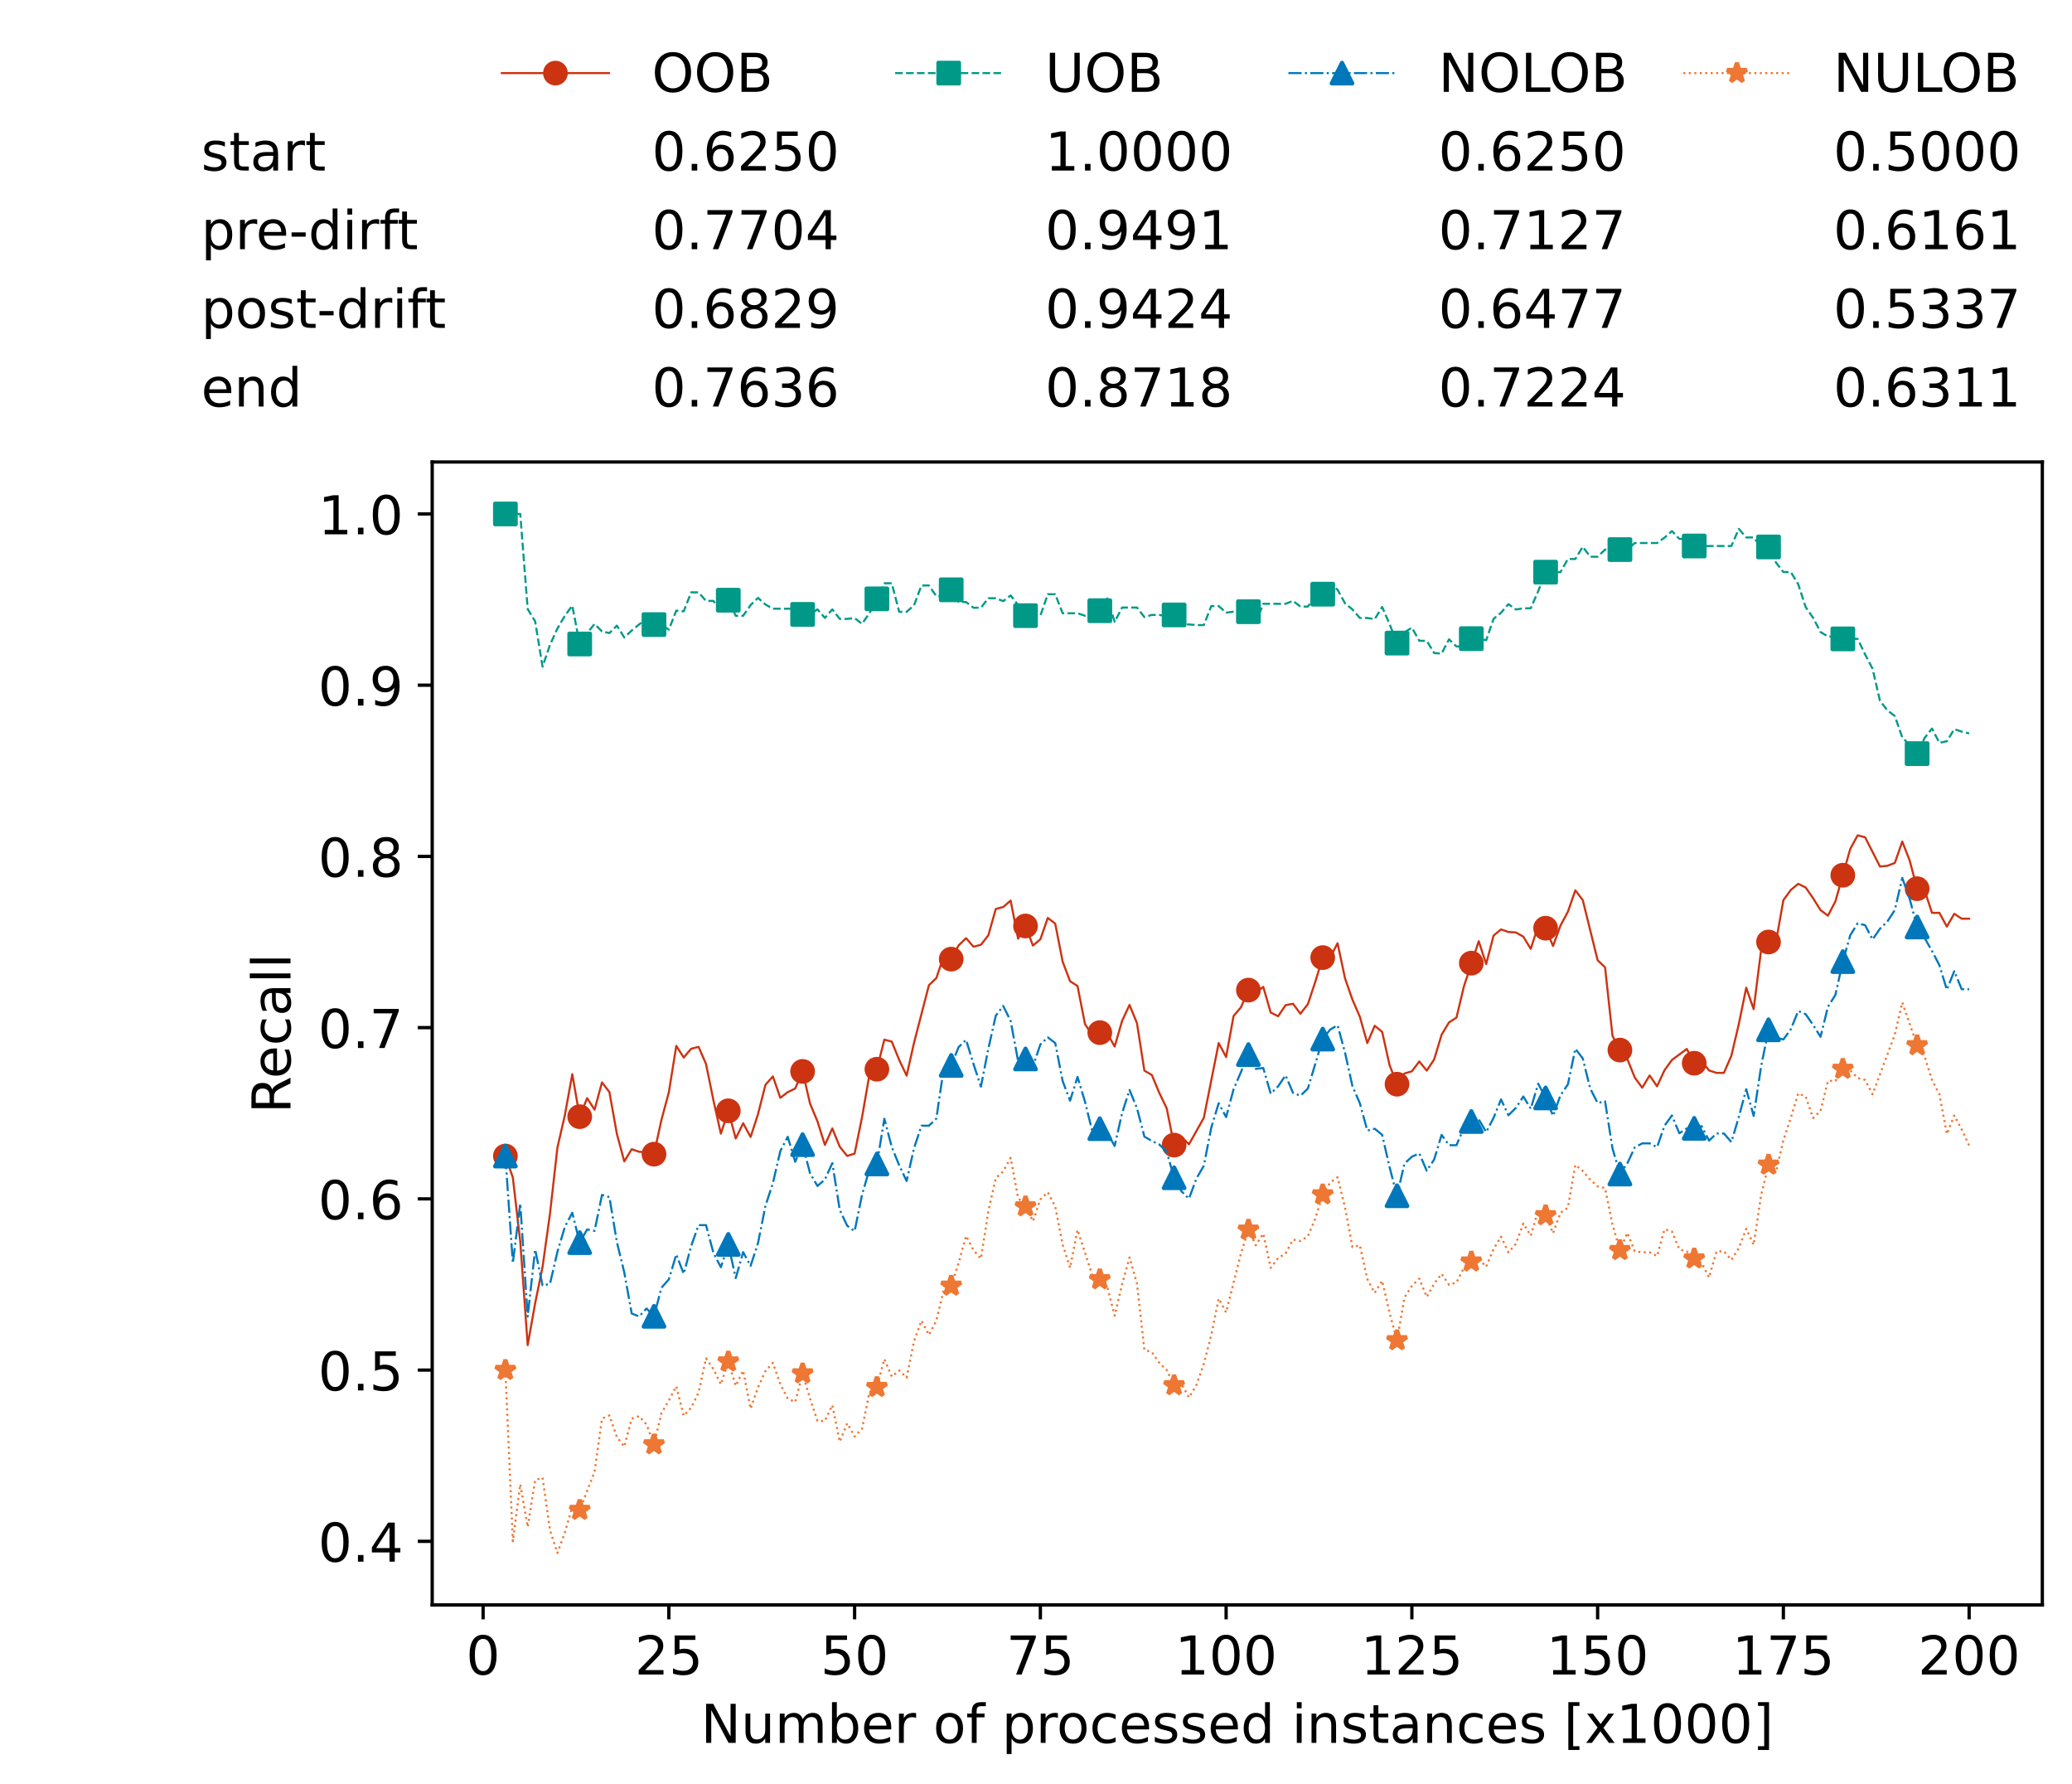 <?xml version="1.0" encoding="utf-8" standalone="no"?>
<!DOCTYPE svg PUBLIC "-//W3C//DTD SVG 1.1//EN"
  "http://www.w3.org/Graphics/SVG/1.1/DTD/svg11.dtd">
<!-- Created with matplotlib (https://matplotlib.org/) -->
<svg height="432.615pt" version="1.1" viewBox="0 0 502.65 432.615" width="502.65pt" xmlns="http://www.w3.org/2000/svg" xmlns:xlink="http://www.w3.org/1999/xlink">
 <defs>
  <style type="text/css">*{stroke-linecap:butt;stroke-linejoin:round;}</style>
 </defs>
 <g id="figure_1">
  <g id="patch_1">
   <path d="M 0 432.615 
L 502.65 432.615 
L 502.65 0 
L 0 0 
z
" style="fill:#ffffff;"/>
  </g>
  <g id="axes_1">
   <g id="patch_2">
    <path d="M 104.85 389.252 
L 495.45 389.252 
L 495.45 112.052 
L 104.85 112.052 
z
" style="fill:#ffffff;"/>
   </g>
   <g id="matplotlib.axis_1">
    <g id="xtick_1">
     <g id="line2d_1">
      <defs>
       <path d="M 0 0 
L 0 3.5 
" id="m397dc31774" style="stroke:#000000;stroke-width:0.8;"/>
      </defs>
      <g>
       <use style="stroke:#000000;stroke-width:0.8;" x="117.197" xlink:href="#m397dc31774" y="389.252"/>
      </g>
     </g>
     <g id="text_1">
      <!-- 0 -->
      <g transform="translate(113.061 406.13)scale(0.13 -0.13)">
       <defs>
        <path d="M 31.781 66.406 
Q 24.172 66.406 20.328 58.906 
Q 16.5 51.422 16.5 36.375 
Q 16.5 21.391 20.328 13.891 
Q 24.172 6.391 31.781 6.391 
Q 39.453 6.391 43.281 13.891 
Q 47.125 21.391 47.125 36.375 
Q 47.125 51.422 43.281 58.906 
Q 39.453 66.406 31.781 66.406 
z
M 31.781 74.219 
Q 44.047 74.219 50.516 64.516 
Q 56.984 54.828 56.984 36.375 
Q 56.984 17.969 50.516 8.266 
Q 44.047 -1.422 31.781 -1.422 
Q 19.531 -1.422 13.062 8.266 
Q 6.594 17.969 6.594 36.375 
Q 6.594 54.828 13.062 64.516 
Q 19.531 74.219 31.781 74.219 
z
" id="DejaVuSans-48"/>
       </defs>
       <use xlink:href="#DejaVuSans-48"/>
      </g>
     </g>
    </g>
    <g id="xtick_2">
     <g id="line2d_2">
      <g>
       <use style="stroke:#000000;stroke-width:0.8;" x="162.259" xlink:href="#m397dc31774" y="389.252"/>
      </g>
     </g>
     <g id="text_2">
      <!-- 25 -->
      <g transform="translate(153.988 406.13)scale(0.13 -0.13)">
       <defs>
        <path d="M 19.188 8.297 
L 53.609 8.297 
L 53.609 0 
L 7.328 0 
L 7.328 8.297 
Q 12.938 14.109 22.625 23.891 
Q 32.328 33.688 34.812 36.531 
Q 39.547 41.844 41.422 45.531 
Q 43.312 49.219 43.312 52.781 
Q 43.312 58.594 39.234 62.25 
Q 35.156 65.922 28.609 65.922 
Q 23.969 65.922 18.812 64.312 
Q 13.672 62.703 7.812 59.422 
L 7.812 69.391 
Q 13.766 71.781 18.938 73 
Q 24.125 74.219 28.422 74.219 
Q 39.75 74.219 46.484 68.547 
Q 53.219 62.891 53.219 53.422 
Q 53.219 48.922 51.531 44.891 
Q 49.859 40.875 45.406 35.406 
Q 44.188 33.984 37.641 27.219 
Q 31.109 20.453 19.188 8.297 
z
" id="DejaVuSans-50"/>
        <path d="M 10.797 72.906 
L 49.516 72.906 
L 49.516 64.594 
L 19.828 64.594 
L 19.828 46.734 
Q 21.969 47.469 24.109 47.828 
Q 26.266 48.188 28.422 48.188 
Q 40.625 48.188 47.75 41.5 
Q 54.891 34.812 54.891 23.391 
Q 54.891 11.625 47.562 5.094 
Q 40.234 -1.422 26.906 -1.422 
Q 22.312 -1.422 17.547 -0.641 
Q 12.797 0.141 7.719 1.703 
L 7.719 11.625 
Q 12.109 9.234 16.797 8.062 
Q 21.484 6.891 26.703 6.891 
Q 35.156 6.891 40.078 11.328 
Q 45.016 15.766 45.016 23.391 
Q 45.016 31 40.078 35.438 
Q 35.156 39.891 26.703 39.891 
Q 22.75 39.891 18.812 39.016 
Q 14.891 38.141 10.797 36.281 
z
" id="DejaVuSans-53"/>
       </defs>
       <use xlink:href="#DejaVuSans-50"/>
       <use x="63.623" xlink:href="#DejaVuSans-53"/>
      </g>
     </g>
    </g>
    <g id="xtick_3">
     <g id="line2d_3">
      <g>
       <use style="stroke:#000000;stroke-width:0.8;" x="207.322" xlink:href="#m397dc31774" y="389.252"/>
      </g>
     </g>
     <g id="text_3">
      <!-- 50 -->
      <g transform="translate(199.05 406.13)scale(0.13 -0.13)">
       <use xlink:href="#DejaVuSans-53"/>
       <use x="63.623" xlink:href="#DejaVuSans-48"/>
      </g>
     </g>
    </g>
    <g id="xtick_4">
     <g id="line2d_4">
      <g>
       <use style="stroke:#000000;stroke-width:0.8;" x="252.384" xlink:href="#m397dc31774" y="389.252"/>
      </g>
     </g>
     <g id="text_4">
      <!-- 75 -->
      <g transform="translate(244.113 406.13)scale(0.13 -0.13)">
       <defs>
        <path d="M 8.203 72.906 
L 55.078 72.906 
L 55.078 68.703 
L 28.609 0 
L 18.312 0 
L 43.219 64.594 
L 8.203 64.594 
z
" id="DejaVuSans-55"/>
       </defs>
       <use xlink:href="#DejaVuSans-55"/>
       <use x="63.623" xlink:href="#DejaVuSans-53"/>
      </g>
     </g>
    </g>
    <g id="xtick_5">
     <g id="line2d_5">
      <g>
       <use style="stroke:#000000;stroke-width:0.8;" x="297.446" xlink:href="#m397dc31774" y="389.252"/>
      </g>
     </g>
     <g id="text_5">
      <!-- 100 -->
      <g transform="translate(285.039 406.13)scale(0.13 -0.13)">
       <defs>
        <path d="M 12.406 8.297 
L 28.516 8.297 
L 28.516 63.922 
L 10.984 60.406 
L 10.984 69.391 
L 28.422 72.906 
L 38.281 72.906 
L 38.281 8.297 
L 54.391 8.297 
L 54.391 0 
L 12.406 0 
z
" id="DejaVuSans-49"/>
       </defs>
       <use xlink:href="#DejaVuSans-49"/>
       <use x="63.623" xlink:href="#DejaVuSans-48"/>
       <use x="127.246" xlink:href="#DejaVuSans-48"/>
      </g>
     </g>
    </g>
    <g id="xtick_6">
     <g id="line2d_6">
      <g>
       <use style="stroke:#000000;stroke-width:0.8;" x="342.509" xlink:href="#m397dc31774" y="389.252"/>
      </g>
     </g>
     <g id="text_6">
      <!-- 125 -->
      <g transform="translate(330.102 406.13)scale(0.13 -0.13)">
       <use xlink:href="#DejaVuSans-49"/>
       <use x="63.623" xlink:href="#DejaVuSans-50"/>
       <use x="127.246" xlink:href="#DejaVuSans-53"/>
      </g>
     </g>
    </g>
    <g id="xtick_7">
     <g id="line2d_7">
      <g>
       <use style="stroke:#000000;stroke-width:0.8;" x="387.571" xlink:href="#m397dc31774" y="389.252"/>
      </g>
     </g>
     <g id="text_7">
      <!-- 150 -->
      <g transform="translate(375.164 406.13)scale(0.13 -0.13)">
       <use xlink:href="#DejaVuSans-49"/>
       <use x="63.623" xlink:href="#DejaVuSans-53"/>
       <use x="127.246" xlink:href="#DejaVuSans-48"/>
      </g>
     </g>
    </g>
    <g id="xtick_8">
     <g id="line2d_8">
      <g>
       <use style="stroke:#000000;stroke-width:0.8;" x="432.633" xlink:href="#m397dc31774" y="389.252"/>
      </g>
     </g>
     <g id="text_8">
      <!-- 175 -->
      <g transform="translate(420.226 406.13)scale(0.13 -0.13)">
       <use xlink:href="#DejaVuSans-49"/>
       <use x="63.623" xlink:href="#DejaVuSans-55"/>
       <use x="127.246" xlink:href="#DejaVuSans-53"/>
      </g>
     </g>
    </g>
    <g id="xtick_9">
     <g id="line2d_9">
      <g>
       <use style="stroke:#000000;stroke-width:0.8;" x="477.695" xlink:href="#m397dc31774" y="389.252"/>
      </g>
     </g>
     <g id="text_9">
      <!-- 200 -->
      <g transform="translate(465.289 406.13)scale(0.13 -0.13)">
       <use xlink:href="#DejaVuSans-50"/>
       <use x="63.623" xlink:href="#DejaVuSans-48"/>
       <use x="127.246" xlink:href="#DejaVuSans-48"/>
      </g>
     </g>
    </g>
    <g id="text_10">
     <!-- Number of processed instances [x1000] -->
     <g transform="translate(170.025 422.711)scale(0.13 -0.13)">
      <defs>
       <path d="M 9.812 72.906 
L 23.094 72.906 
L 55.422 11.922 
L 55.422 72.906 
L 64.984 72.906 
L 64.984 0 
L 51.703 0 
L 19.391 60.984 
L 19.391 0 
L 9.812 0 
z
" id="DejaVuSans-78"/>
       <path d="M 8.5 21.578 
L 8.5 54.688 
L 17.484 54.688 
L 17.484 21.922 
Q 17.484 14.156 20.5 10.266 
Q 23.531 6.391 29.594 6.391 
Q 36.859 6.391 41.078 11.031 
Q 45.312 15.672 45.312 23.688 
L 45.312 54.688 
L 54.297 54.688 
L 54.297 0 
L 45.312 0 
L 45.312 8.406 
Q 42.047 3.422 37.719 1 
Q 33.406 -1.422 27.688 -1.422 
Q 18.266 -1.422 13.375 4.438 
Q 8.5 10.297 8.5 21.578 
z
M 31.109 56 
z
" id="DejaVuSans-117"/>
       <path d="M 52 44.188 
Q 55.375 50.25 60.062 53.125 
Q 64.75 56 71.094 56 
Q 79.641 56 84.281 50.016 
Q 88.922 44.047 88.922 33.016 
L 88.922 0 
L 79.891 0 
L 79.891 32.719 
Q 79.891 40.578 77.094 44.375 
Q 74.312 48.188 68.609 48.188 
Q 61.625 48.188 57.562 43.547 
Q 53.516 38.922 53.516 30.906 
L 53.516 0 
L 44.484 0 
L 44.484 32.719 
Q 44.484 40.625 41.703 44.406 
Q 38.922 48.188 33.109 48.188 
Q 26.219 48.188 22.156 43.531 
Q 18.109 38.875 18.109 30.906 
L 18.109 0 
L 9.078 0 
L 9.078 54.688 
L 18.109 54.688 
L 18.109 46.188 
Q 21.188 51.219 25.484 53.609 
Q 29.781 56 35.688 56 
Q 41.656 56 45.828 52.969 
Q 50 49.953 52 44.188 
z
" id="DejaVuSans-109"/>
       <path d="M 48.688 27.297 
Q 48.688 37.203 44.609 42.844 
Q 40.531 48.484 33.406 48.484 
Q 26.266 48.484 22.188 42.844 
Q 18.109 37.203 18.109 27.297 
Q 18.109 17.391 22.188 11.75 
Q 26.266 6.109 33.406 6.109 
Q 40.531 6.109 44.609 11.75 
Q 48.688 17.391 48.688 27.297 
z
M 18.109 46.391 
Q 20.953 51.266 25.266 53.625 
Q 29.594 56 35.594 56 
Q 45.562 56 51.781 48.094 
Q 58.016 40.188 58.016 27.297 
Q 58.016 14.406 51.781 6.484 
Q 45.562 -1.422 35.594 -1.422 
Q 29.594 -1.422 25.266 0.953 
Q 20.953 3.328 18.109 8.203 
L 18.109 0 
L 9.078 0 
L 9.078 75.984 
L 18.109 75.984 
z
" id="DejaVuSans-98"/>
       <path d="M 56.203 29.594 
L 56.203 25.203 
L 14.891 25.203 
Q 15.484 15.922 20.484 11.062 
Q 25.484 6.203 34.422 6.203 
Q 39.594 6.203 44.453 7.469 
Q 49.312 8.734 54.109 11.281 
L 54.109 2.781 
Q 49.266 0.734 44.188 -0.344 
Q 39.109 -1.422 33.891 -1.422 
Q 20.797 -1.422 13.156 6.188 
Q 5.516 13.812 5.516 26.812 
Q 5.516 40.234 12.766 48.109 
Q 20.016 56 32.328 56 
Q 43.359 56 49.781 48.891 
Q 56.203 41.797 56.203 29.594 
z
M 47.219 32.234 
Q 47.125 39.594 43.094 43.984 
Q 39.062 48.391 32.422 48.391 
Q 24.906 48.391 20.391 44.141 
Q 15.875 39.891 15.188 32.172 
z
" id="DejaVuSans-101"/>
       <path d="M 41.109 46.297 
Q 39.594 47.172 37.812 47.578 
Q 36.031 48 33.891 48 
Q 26.266 48 22.188 43.047 
Q 18.109 38.094 18.109 28.812 
L 18.109 0 
L 9.078 0 
L 9.078 54.688 
L 18.109 54.688 
L 18.109 46.188 
Q 20.953 51.172 25.484 53.578 
Q 30.031 56 36.531 56 
Q 37.453 56 38.578 55.875 
Q 39.703 55.766 41.062 55.516 
z
" id="DejaVuSans-114"/>
       <path id="DejaVuSans-32"/>
       <path d="M 30.609 48.391 
Q 23.391 48.391 19.188 42.75 
Q 14.984 37.109 14.984 27.297 
Q 14.984 17.484 19.156 11.844 
Q 23.344 6.203 30.609 6.203 
Q 37.797 6.203 41.984 11.859 
Q 46.188 17.531 46.188 27.297 
Q 46.188 37.016 41.984 42.703 
Q 37.797 48.391 30.609 48.391 
z
M 30.609 56 
Q 42.328 56 49.016 48.375 
Q 55.719 40.766 55.719 27.297 
Q 55.719 13.875 49.016 6.219 
Q 42.328 -1.422 30.609 -1.422 
Q 18.844 -1.422 12.172 6.219 
Q 5.516 13.875 5.516 27.297 
Q 5.516 40.766 12.172 48.375 
Q 18.844 56 30.609 56 
z
" id="DejaVuSans-111"/>
       <path d="M 37.109 75.984 
L 37.109 68.5 
L 28.516 68.5 
Q 23.688 68.5 21.797 66.547 
Q 19.922 64.594 19.922 59.516 
L 19.922 54.688 
L 34.719 54.688 
L 34.719 47.703 
L 19.922 47.703 
L 19.922 0 
L 10.891 0 
L 10.891 47.703 
L 2.297 47.703 
L 2.297 54.688 
L 10.891 54.688 
L 10.891 58.5 
Q 10.891 67.625 15.141 71.797 
Q 19.391 75.984 28.609 75.984 
z
" id="DejaVuSans-102"/>
       <path d="M 18.109 8.203 
L 18.109 -20.797 
L 9.078 -20.797 
L 9.078 54.688 
L 18.109 54.688 
L 18.109 46.391 
Q 20.953 51.266 25.266 53.625 
Q 29.594 56 35.594 56 
Q 45.562 56 51.781 48.094 
Q 58.016 40.188 58.016 27.297 
Q 58.016 14.406 51.781 6.484 
Q 45.562 -1.422 35.594 -1.422 
Q 29.594 -1.422 25.266 0.953 
Q 20.953 3.328 18.109 8.203 
z
M 48.688 27.297 
Q 48.688 37.203 44.609 42.844 
Q 40.531 48.484 33.406 48.484 
Q 26.266 48.484 22.188 42.844 
Q 18.109 37.203 18.109 27.297 
Q 18.109 17.391 22.188 11.75 
Q 26.266 6.109 33.406 6.109 
Q 40.531 6.109 44.609 11.75 
Q 48.688 17.391 48.688 27.297 
z
" id="DejaVuSans-112"/>
       <path d="M 48.781 52.594 
L 48.781 44.188 
Q 44.969 46.297 41.141 47.344 
Q 37.312 48.391 33.406 48.391 
Q 24.656 48.391 19.812 42.844 
Q 14.984 37.312 14.984 27.297 
Q 14.984 17.281 19.812 11.734 
Q 24.656 6.203 33.406 6.203 
Q 37.312 6.203 41.141 7.25 
Q 44.969 8.297 48.781 10.406 
L 48.781 2.094 
Q 45.016 0.344 40.984 -0.531 
Q 36.969 -1.422 32.422 -1.422 
Q 20.062 -1.422 12.781 6.344 
Q 5.516 14.109 5.516 27.297 
Q 5.516 40.672 12.859 48.328 
Q 20.219 56 33.016 56 
Q 37.156 56 41.109 55.141 
Q 45.062 54.297 48.781 52.594 
z
" id="DejaVuSans-99"/>
       <path d="M 44.281 53.078 
L 44.281 44.578 
Q 40.484 46.531 36.375 47.5 
Q 32.281 48.484 27.875 48.484 
Q 21.188 48.484 17.844 46.438 
Q 14.5 44.391 14.5 40.281 
Q 14.5 37.156 16.891 35.375 
Q 19.281 33.594 26.516 31.984 
L 29.594 31.297 
Q 39.156 29.25 43.188 25.516 
Q 47.219 21.781 47.219 15.094 
Q 47.219 7.469 41.188 3.016 
Q 35.156 -1.422 24.609 -1.422 
Q 20.219 -1.422 15.453 -0.562 
Q 10.688 0.297 5.422 2 
L 5.422 11.281 
Q 10.406 8.688 15.234 7.391 
Q 20.062 6.109 24.812 6.109 
Q 31.156 6.109 34.562 8.281 
Q 37.984 10.453 37.984 14.406 
Q 37.984 18.062 35.516 20.016 
Q 33.062 21.969 24.703 23.781 
L 21.578 24.516 
Q 13.234 26.266 9.516 29.906 
Q 5.812 33.547 5.812 39.891 
Q 5.812 47.609 11.281 51.797 
Q 16.75 56 26.812 56 
Q 31.781 56 36.172 55.266 
Q 40.578 54.547 44.281 53.078 
z
" id="DejaVuSans-115"/>
       <path d="M 45.406 46.391 
L 45.406 75.984 
L 54.391 75.984 
L 54.391 0 
L 45.406 0 
L 45.406 8.203 
Q 42.578 3.328 38.25 0.953 
Q 33.938 -1.422 27.875 -1.422 
Q 17.969 -1.422 11.734 6.484 
Q 5.516 14.406 5.516 27.297 
Q 5.516 40.188 11.734 48.094 
Q 17.969 56 27.875 56 
Q 33.938 56 38.25 53.625 
Q 42.578 51.266 45.406 46.391 
z
M 14.797 27.297 
Q 14.797 17.391 18.875 11.75 
Q 22.953 6.109 30.078 6.109 
Q 37.203 6.109 41.297 11.75 
Q 45.406 17.391 45.406 27.297 
Q 45.406 37.203 41.297 42.844 
Q 37.203 48.484 30.078 48.484 
Q 22.953 48.484 18.875 42.844 
Q 14.797 37.203 14.797 27.297 
z
" id="DejaVuSans-100"/>
       <path d="M 9.422 54.688 
L 18.406 54.688 
L 18.406 0 
L 9.422 0 
z
M 9.422 75.984 
L 18.406 75.984 
L 18.406 64.594 
L 9.422 64.594 
z
" id="DejaVuSans-105"/>
       <path d="M 54.891 33.016 
L 54.891 0 
L 45.906 0 
L 45.906 32.719 
Q 45.906 40.484 42.875 44.328 
Q 39.844 48.188 33.797 48.188 
Q 26.516 48.188 22.312 43.547 
Q 18.109 38.922 18.109 30.906 
L 18.109 0 
L 9.078 0 
L 9.078 54.688 
L 18.109 54.688 
L 18.109 46.188 
Q 21.344 51.125 25.703 53.562 
Q 30.078 56 35.797 56 
Q 45.219 56 50.047 50.172 
Q 54.891 44.344 54.891 33.016 
z
" id="DejaVuSans-110"/>
       <path d="M 18.312 70.219 
L 18.312 54.688 
L 36.812 54.688 
L 36.812 47.703 
L 18.312 47.703 
L 18.312 18.016 
Q 18.312 11.328 20.141 9.422 
Q 21.969 7.516 27.594 7.516 
L 36.812 7.516 
L 36.812 0 
L 27.594 0 
Q 17.188 0 13.234 3.875 
Q 9.281 7.766 9.281 18.016 
L 9.281 47.703 
L 2.688 47.703 
L 2.688 54.688 
L 9.281 54.688 
L 9.281 70.219 
z
" id="DejaVuSans-116"/>
       <path d="M 34.281 27.484 
Q 23.391 27.484 19.188 25 
Q 14.984 22.516 14.984 16.5 
Q 14.984 11.719 18.141 8.906 
Q 21.297 6.109 26.703 6.109 
Q 34.188 6.109 38.703 11.406 
Q 43.219 16.703 43.219 25.484 
L 43.219 27.484 
z
M 52.203 31.203 
L 52.203 0 
L 43.219 0 
L 43.219 8.297 
Q 40.141 3.328 35.547 0.953 
Q 30.953 -1.422 24.312 -1.422 
Q 15.922 -1.422 10.953 3.297 
Q 6 8.016 6 15.922 
Q 6 25.141 12.172 29.828 
Q 18.359 34.516 30.609 34.516 
L 43.219 34.516 
L 43.219 35.406 
Q 43.219 41.609 39.141 45 
Q 35.062 48.391 27.688 48.391 
Q 23 48.391 18.547 47.266 
Q 14.109 46.141 10.016 43.891 
L 10.016 52.203 
Q 14.938 54.109 19.578 55.047 
Q 24.219 56 28.609 56 
Q 40.484 56 46.344 49.844 
Q 52.203 43.703 52.203 31.203 
z
" id="DejaVuSans-97"/>
       <path d="M 8.594 75.984 
L 29.297 75.984 
L 29.297 69 
L 17.578 69 
L 17.578 -6.203 
L 29.297 -6.203 
L 29.297 -13.188 
L 8.594 -13.188 
z
" id="DejaVuSans-91"/>
       <path d="M 54.891 54.688 
L 35.109 28.078 
L 55.906 0 
L 45.312 0 
L 29.391 21.484 
L 13.484 0 
L 2.875 0 
L 24.125 28.609 
L 4.688 54.688 
L 15.281 54.688 
L 29.781 35.203 
L 44.281 54.688 
z
" id="DejaVuSans-120"/>
       <path d="M 30.422 75.984 
L 30.422 -13.188 
L 9.719 -13.188 
L 9.719 -6.203 
L 21.391 -6.203 
L 21.391 69 
L 9.719 69 
L 9.719 75.984 
z
" id="DejaVuSans-93"/>
      </defs>
      <use xlink:href="#DejaVuSans-78"/>
      <use x="74.805" xlink:href="#DejaVuSans-117"/>
      <use x="138.184" xlink:href="#DejaVuSans-109"/>
      <use x="235.596" xlink:href="#DejaVuSans-98"/>
      <use x="299.072" xlink:href="#DejaVuSans-101"/>
      <use x="360.596" xlink:href="#DejaVuSans-114"/>
      <use x="401.709" xlink:href="#DejaVuSans-32"/>
      <use x="433.496" xlink:href="#DejaVuSans-111"/>
      <use x="494.678" xlink:href="#DejaVuSans-102"/>
      <use x="529.883" xlink:href="#DejaVuSans-32"/>
      <use x="561.67" xlink:href="#DejaVuSans-112"/>
      <use x="625.146" xlink:href="#DejaVuSans-114"/>
      <use x="664.01" xlink:href="#DejaVuSans-111"/>
      <use x="725.191" xlink:href="#DejaVuSans-99"/>
      <use x="780.172" xlink:href="#DejaVuSans-101"/>
      <use x="841.695" xlink:href="#DejaVuSans-115"/>
      <use x="893.795" xlink:href="#DejaVuSans-115"/>
      <use x="945.895" xlink:href="#DejaVuSans-101"/>
      <use x="1007.418" xlink:href="#DejaVuSans-100"/>
      <use x="1070.895" xlink:href="#DejaVuSans-32"/>
      <use x="1102.682" xlink:href="#DejaVuSans-105"/>
      <use x="1130.465" xlink:href="#DejaVuSans-110"/>
      <use x="1193.844" xlink:href="#DejaVuSans-115"/>
      <use x="1245.943" xlink:href="#DejaVuSans-116"/>
      <use x="1285.152" xlink:href="#DejaVuSans-97"/>
      <use x="1346.432" xlink:href="#DejaVuSans-110"/>
      <use x="1409.811" xlink:href="#DejaVuSans-99"/>
      <use x="1464.791" xlink:href="#DejaVuSans-101"/>
      <use x="1526.314" xlink:href="#DejaVuSans-115"/>
      <use x="1578.414" xlink:href="#DejaVuSans-32"/>
      <use x="1610.201" xlink:href="#DejaVuSans-91"/>
      <use x="1649.215" xlink:href="#DejaVuSans-120"/>
      <use x="1708.395" xlink:href="#DejaVuSans-49"/>
      <use x="1772.018" xlink:href="#DejaVuSans-48"/>
      <use x="1835.641" xlink:href="#DejaVuSans-48"/>
      <use x="1899.264" xlink:href="#DejaVuSans-48"/>
      <use x="1962.887" xlink:href="#DejaVuSans-93"/>
     </g>
    </g>
   </g>
   <g id="matplotlib.axis_2">
    <g id="ytick_1">
     <g id="line2d_10">
      <defs>
       <path d="M 0 0 
L -3.5 0 
" id="m9b43bbc6ce" style="stroke:#000000;stroke-width:0.8;"/>
      </defs>
      <g>
       <use style="stroke:#000000;stroke-width:0.8;" x="104.85" xlink:href="#m9b43bbc6ce" y="373.82"/>
      </g>
     </g>
     <g id="text_11">
      <!-- 0.4 -->
      <g transform="translate(77.176 378.759)scale(0.13 -0.13)">
       <defs>
        <path d="M 10.688 12.406 
L 21 12.406 
L 21 0 
L 10.688 0 
z
" id="DejaVuSans-46"/>
        <path d="M 37.797 64.312 
L 12.891 25.391 
L 37.797 25.391 
z
M 35.203 72.906 
L 47.609 72.906 
L 47.609 25.391 
L 58.016 25.391 
L 58.016 17.188 
L 47.609 17.188 
L 47.609 0 
L 37.797 0 
L 37.797 17.188 
L 4.891 17.188 
L 4.891 26.703 
z
" id="DejaVuSans-52"/>
       </defs>
       <use xlink:href="#DejaVuSans-48"/>
       <use x="63.623" xlink:href="#DejaVuSans-46"/>
       <use x="95.41" xlink:href="#DejaVuSans-52"/>
      </g>
     </g>
    </g>
    <g id="ytick_2">
     <g id="line2d_11">
      <g>
       <use style="stroke:#000000;stroke-width:0.8;" x="104.85" xlink:href="#m9b43bbc6ce" y="332.292"/>
      </g>
     </g>
     <g id="text_12">
      <!-- 0.5 -->
      <g transform="translate(77.176 337.231)scale(0.13 -0.13)">
       <use xlink:href="#DejaVuSans-48"/>
       <use x="63.623" xlink:href="#DejaVuSans-46"/>
       <use x="95.41" xlink:href="#DejaVuSans-53"/>
      </g>
     </g>
    </g>
    <g id="ytick_3">
     <g id="line2d_12">
      <g>
       <use style="stroke:#000000;stroke-width:0.8;" x="104.85" xlink:href="#m9b43bbc6ce" y="290.764"/>
      </g>
     </g>
     <g id="text_13">
      <!-- 0.6 -->
      <g transform="translate(77.176 295.703)scale(0.13 -0.13)">
       <defs>
        <path d="M 33.016 40.375 
Q 26.375 40.375 22.484 35.828 
Q 18.609 31.297 18.609 23.391 
Q 18.609 15.531 22.484 10.953 
Q 26.375 6.391 33.016 6.391 
Q 39.656 6.391 43.531 10.953 
Q 47.406 15.531 47.406 23.391 
Q 47.406 31.297 43.531 35.828 
Q 39.656 40.375 33.016 40.375 
z
M 52.594 71.297 
L 52.594 62.312 
Q 48.875 64.062 45.094 64.984 
Q 41.312 65.922 37.594 65.922 
Q 27.828 65.922 22.672 59.328 
Q 17.531 52.734 16.797 39.406 
Q 19.672 43.656 24.016 45.922 
Q 28.375 48.188 33.594 48.188 
Q 44.578 48.188 50.953 41.516 
Q 57.328 34.859 57.328 23.391 
Q 57.328 12.156 50.688 5.359 
Q 44.047 -1.422 33.016 -1.422 
Q 20.359 -1.422 13.672 8.266 
Q 6.984 17.969 6.984 36.375 
Q 6.984 53.656 15.188 63.938 
Q 23.391 74.219 37.203 74.219 
Q 40.922 74.219 44.703 73.484 
Q 48.484 72.75 52.594 71.297 
z
" id="DejaVuSans-54"/>
       </defs>
       <use xlink:href="#DejaVuSans-48"/>
       <use x="63.623" xlink:href="#DejaVuSans-46"/>
       <use x="95.41" xlink:href="#DejaVuSans-54"/>
      </g>
     </g>
    </g>
    <g id="ytick_4">
     <g id="line2d_13">
      <g>
       <use style="stroke:#000000;stroke-width:0.8;" x="104.85" xlink:href="#m9b43bbc6ce" y="249.236"/>
      </g>
     </g>
     <g id="text_14">
      <!-- 0.7 -->
      <g transform="translate(77.176 254.175)scale(0.13 -0.13)">
       <use xlink:href="#DejaVuSans-48"/>
       <use x="63.623" xlink:href="#DejaVuSans-46"/>
       <use x="95.41" xlink:href="#DejaVuSans-55"/>
      </g>
     </g>
    </g>
    <g id="ytick_5">
     <g id="line2d_14">
      <g>
       <use style="stroke:#000000;stroke-width:0.8;" x="104.85" xlink:href="#m9b43bbc6ce" y="207.708"/>
      </g>
     </g>
     <g id="text_15">
      <!-- 0.8 -->
      <g transform="translate(77.176 212.647)scale(0.13 -0.13)">
       <defs>
        <path d="M 31.781 34.625 
Q 24.75 34.625 20.719 30.859 
Q 16.703 27.094 16.703 20.516 
Q 16.703 13.922 20.719 10.156 
Q 24.75 6.391 31.781 6.391 
Q 38.812 6.391 42.859 10.172 
Q 46.922 13.969 46.922 20.516 
Q 46.922 27.094 42.891 30.859 
Q 38.875 34.625 31.781 34.625 
z
M 21.922 38.812 
Q 15.578 40.375 12.031 44.719 
Q 8.5 49.078 8.5 55.328 
Q 8.5 64.062 14.719 69.141 
Q 20.953 74.219 31.781 74.219 
Q 42.672 74.219 48.875 69.141 
Q 55.078 64.062 55.078 55.328 
Q 55.078 49.078 51.531 44.719 
Q 48 40.375 41.703 38.812 
Q 48.828 37.156 52.797 32.312 
Q 56.781 27.484 56.781 20.516 
Q 56.781 9.906 50.312 4.234 
Q 43.844 -1.422 31.781 -1.422 
Q 19.734 -1.422 13.25 4.234 
Q 6.781 9.906 6.781 20.516 
Q 6.781 27.484 10.781 32.312 
Q 14.797 37.156 21.922 38.812 
z
M 18.312 54.391 
Q 18.312 48.734 21.844 45.562 
Q 25.391 42.391 31.781 42.391 
Q 38.141 42.391 41.719 45.562 
Q 45.312 48.734 45.312 54.391 
Q 45.312 60.062 41.719 63.234 
Q 38.141 66.406 31.781 66.406 
Q 25.391 66.406 21.844 63.234 
Q 18.312 60.062 18.312 54.391 
z
" id="DejaVuSans-56"/>
       </defs>
       <use xlink:href="#DejaVuSans-48"/>
       <use x="63.623" xlink:href="#DejaVuSans-46"/>
       <use x="95.41" xlink:href="#DejaVuSans-56"/>
      </g>
     </g>
    </g>
    <g id="ytick_6">
     <g id="line2d_15">
      <g>
       <use style="stroke:#000000;stroke-width:0.8;" x="104.85" xlink:href="#m9b43bbc6ce" y="166.18"/>
      </g>
     </g>
     <g id="text_16">
      <!-- 0.9 -->
      <g transform="translate(77.176 171.119)scale(0.13 -0.13)">
       <defs>
        <path d="M 10.984 1.516 
L 10.984 10.5 
Q 14.703 8.734 18.5 7.812 
Q 22.312 6.891 25.984 6.891 
Q 35.75 6.891 40.891 13.453 
Q 46.047 20.016 46.781 33.406 
Q 43.953 29.203 39.594 26.953 
Q 35.25 24.703 29.984 24.703 
Q 19.047 24.703 12.672 31.312 
Q 6.297 37.938 6.297 49.422 
Q 6.297 60.641 12.938 67.422 
Q 19.578 74.219 30.609 74.219 
Q 43.266 74.219 49.922 64.516 
Q 56.594 54.828 56.594 36.375 
Q 56.594 19.141 48.406 8.859 
Q 40.234 -1.422 26.422 -1.422 
Q 22.703 -1.422 18.891 -0.688 
Q 15.094 0.047 10.984 1.516 
z
M 30.609 32.422 
Q 37.25 32.422 41.125 36.953 
Q 45.016 41.5 45.016 49.422 
Q 45.016 57.281 41.125 61.844 
Q 37.25 66.406 30.609 66.406 
Q 23.969 66.406 20.094 61.844 
Q 16.219 57.281 16.219 49.422 
Q 16.219 41.5 20.094 36.953 
Q 23.969 32.422 30.609 32.422 
z
" id="DejaVuSans-57"/>
       </defs>
       <use xlink:href="#DejaVuSans-48"/>
       <use x="63.623" xlink:href="#DejaVuSans-46"/>
       <use x="95.41" xlink:href="#DejaVuSans-57"/>
      </g>
     </g>
    </g>
    <g id="ytick_7">
     <g id="line2d_16">
      <g>
       <use style="stroke:#000000;stroke-width:0.8;" x="104.85" xlink:href="#m9b43bbc6ce" y="124.652"/>
      </g>
     </g>
     <g id="text_17">
      <!-- 1.0 -->
      <g transform="translate(77.176 129.591)scale(0.13 -0.13)">
       <use xlink:href="#DejaVuSans-49"/>
       <use x="63.623" xlink:href="#DejaVuSans-46"/>
       <use x="95.41" xlink:href="#DejaVuSans-48"/>
      </g>
     </g>
    </g>
    <g id="text_18">
     <!-- Recall -->
     <g transform="translate(70.472 270.044)rotate(-90)scale(0.13 -0.13)">
      <defs>
       <path d="M 44.391 34.188 
Q 47.562 33.109 50.562 29.594 
Q 53.562 26.078 56.594 19.922 
L 66.609 0 
L 56 0 
L 46.688 18.703 
Q 43.062 26.031 39.672 28.422 
Q 36.281 30.812 30.422 30.812 
L 19.672 30.812 
L 19.672 0 
L 9.812 0 
L 9.812 72.906 
L 32.078 72.906 
Q 44.578 72.906 50.734 67.672 
Q 56.891 62.453 56.891 51.906 
Q 56.891 45.016 53.688 40.469 
Q 50.484 35.938 44.391 34.188 
z
M 19.672 64.797 
L 19.672 38.922 
L 32.078 38.922 
Q 39.203 38.922 42.844 42.219 
Q 46.484 45.516 46.484 51.906 
Q 46.484 58.297 42.844 61.547 
Q 39.203 64.797 32.078 64.797 
z
" id="DejaVuSans-82"/>
       <path d="M 9.422 75.984 
L 18.406 75.984 
L 18.406 0 
L 9.422 0 
z
" id="DejaVuSans-108"/>
      </defs>
      <use xlink:href="#DejaVuSans-82"/>
      <use x="64.982" xlink:href="#DejaVuSans-101"/>
      <use x="126.506" xlink:href="#DejaVuSans-99"/>
      <use x="181.486" xlink:href="#DejaVuSans-97"/>
      <use x="242.766" xlink:href="#DejaVuSans-108"/>
      <use x="270.549" xlink:href="#DejaVuSans-108"/>
     </g>
    </g>
   </g>
   <g id="line2d_17"/>
   <g id="line2d_18"/>
   <g id="line2d_19"/>
   <g id="line2d_20"/>
   <g id="line2d_21"/>
   <g id="line2d_22">
    <path clip-path="url(#pd321741567)" d="M 122.605 280.382 
L 124.407 285.573 
L 126.21 301.146 
L 128.012 326.236 
L 129.815 316.121 
L 131.617 307.281 
L 133.419 294.375 
L 135.222 278.35 
L 137.024 270.501 
L 138.827 260.53 
L 140.629 270.83 
L 142.432 266.338 
L 144.234 269.13 
L 146.037 262.518 
L 147.839 264.863 
L 149.642 274.976 
L 151.444 281.678 
L 153.247 278.723 
L 155.049 279.356 
L 156.852 279.408 
L 158.654 279.927 
L 160.457 271.621 
L 162.259 264.903 
L 164.062 253.656 
L 165.864 256.488 
L 167.667 254.358 
L 169.469 253.897 
L 171.272 258.049 
L 173.074 266.874 
L 174.877 274.949 
L 176.679 269.412 
L 178.482 276.123 
L 180.284 272.416 
L 182.087 275.753 
L 183.889 270.216 
L 185.692 263.101 
L 187.494 261.068 
L 189.297 266.259 
L 191.099 264.875 
L 192.902 264.009 
L 194.704 259.857 
L 196.507 267.643 
L 198.309 271.965 
L 200.112 277.675 
L 201.914 273.682 
L 203.717 278.119 
L 205.519 280.355 
L 207.322 279.789 
L 209.124 270.964 
L 210.927 260.582 
L 212.729 259.323 
L 214.532 252.15 
L 216.334 252.622 
L 218.137 257.072 
L 219.939 260.879 
L 221.742 252.892 
L 225.347 238.943 
L 227.149 237.213 
L 228.952 231.889 
L 230.754 232.622 
L 232.557 229.285 
L 234.359 227.528 
L 236.162 229.604 
L 237.964 229.148 
L 239.767 226.84 
L 241.569 220.452 
L 243.372 219.98 
L 245.174 218.422 
L 246.976 227.651 
L 248.779 224.583 
L 250.581 229.329 
L 252.384 227.819 
L 254.186 222.628 
L 255.989 224.013 
L 257.791 233.241 
L 259.594 237.987 
L 261.396 239.141 
L 263.199 248.325 
L 265.001 251.177 
L 266.804 250.444 
L 268.606 250.609 
L 270.409 253.818 
L 272.211 247.589 
L 274.014 243.733 
L 275.816 248.137 
L 277.619 259.673 
L 279.421 260.711 
L 281.224 265.037 
L 283.026 268.786 
L 284.829 277.726 
L 286.631 275.748 
L 288.434 277.528 
L 292.039 271.11 
L 295.644 252.983 
L 297.446 256.355 
L 299.249 246.429 
L 301.051 244.287 
L 302.854 240.134 
L 304.656 240.711 
L 306.459 239.347 
L 308.261 245.577 
L 310.064 246.466 
L 311.866 243.792 
L 313.669 243.437 
L 315.471 245.86 
L 317.274 243.553 
L 319.076 238.126 
L 320.879 232.253 
L 322.681 232.253 
L 324.484 228.763 
L 326.286 237.258 
L 328.089 242.449 
L 329.891 246.602 
L 331.694 252.99 
L 333.496 248.78 
L 335.299 250.263 
L 337.101 258.338 
L 338.904 262.952 
L 340.706 260.356 
L 342.509 259.832 
L 344.311 257.436 
L 346.114 259.661 
L 347.916 256.942 
L 349.719 250.952 
L 351.521 247.963 
L 353.324 246.81 
L 355.126 239.259 
L 358.731 228.272 
L 360.533 233.816 
L 362.336 226.894 
L 364.138 225.411 
L 365.941 226.05 
L 367.743 226.15 
L 369.546 227.166 
L 371.348 230.133 
L 373.151 224.542 
L 374.953 225.119 
L 376.756 229.445 
L 378.558 224.49 
L 380.361 221.118 
L 382.163 215.927 
L 383.966 218.3 
L 387.571 232.882 
L 389.373 234.612 
L 391.176 251.223 
L 392.978 254.684 
L 394.781 256.862 
L 396.583 261.334 
L 398.386 263.806 
L 400.188 260.84 
L 401.991 263.464 
L 403.793 259.571 
L 405.596 257.086 
L 409.201 254.407 
L 411.003 257.868 
L 412.806 257.335 
L 414.608 259.625 
L 416.411 260.202 
L 418.213 260.202 
L 420.016 256.049 
L 421.818 248.383 
L 423.621 239.558 
L 425.423 244.749 
L 427.226 230.445 
L 429.028 228.467 
L 430.831 228.467 
L 432.633 218.316 
L 434.436 215.844 
L 436.238 214.361 
L 438.041 215.251 
L 439.843 217.846 
L 441.646 220.73 
L 443.448 222.078 
L 445.251 218.618 
L 448.856 205.884 
L 450.658 202.596 
L 452.461 203.068 
L 456.066 210.162 
L 457.868 209.985 
L 459.671 209.292 
L 461.473 204.101 
L 463.276 208.716 
L 465.078 215.538 
L 466.881 215.916 
L 468.683 221.395 
L 470.485 221.395 
L 472.288 224.732 
L 474.09 221.618 
L 475.893 222.816 
L 477.695 222.816 
L 477.695 222.816 
" style="fill:none;stroke:#cc3311;stroke-linecap:square;stroke-width:0.5;"/>
    <defs>
     <path d="M 0 2.5 
C 0.663 2.5 1.299 2.237 1.768 1.768 
C 2.237 1.299 2.5 0.663 2.5 0 
C 2.5 -0.663 2.237 -1.299 1.768 -1.768 
C 1.299 -2.237 0.663 -2.5 0 -2.5 
C -0.663 -2.5 -1.299 -2.237 -1.768 -1.768 
C -2.237 -1.299 -2.5 -0.663 -2.5 0 
C -2.5 0.663 -2.237 1.299 -1.768 1.768 
C -1.299 2.237 -0.663 2.5 0 2.5 
z
" id="m1567bab507" style="stroke:#cc3311;"/>
    </defs>
    <g clip-path="url(#pd321741567)">
     <use style="fill:#cc3311;stroke:#cc3311;" x="122.605" xlink:href="#m1567bab507" y="280.382"/>
     <use style="fill:#cc3311;stroke:#cc3311;" x="140.629" xlink:href="#m1567bab507" y="270.83"/>
     <use style="fill:#cc3311;stroke:#cc3311;" x="158.654" xlink:href="#m1567bab507" y="279.927"/>
     <use style="fill:#cc3311;stroke:#cc3311;" x="176.679" xlink:href="#m1567bab507" y="269.412"/>
     <use style="fill:#cc3311;stroke:#cc3311;" x="194.704" xlink:href="#m1567bab507" y="259.857"/>
     <use style="fill:#cc3311;stroke:#cc3311;" x="212.729" xlink:href="#m1567bab507" y="259.323"/>
     <use style="fill:#cc3311;stroke:#cc3311;" x="230.754" xlink:href="#m1567bab507" y="232.622"/>
     <use style="fill:#cc3311;stroke:#cc3311;" x="248.779" xlink:href="#m1567bab507" y="224.583"/>
     <use style="fill:#cc3311;stroke:#cc3311;" x="266.804" xlink:href="#m1567bab507" y="250.444"/>
     <use style="fill:#cc3311;stroke:#cc3311;" x="284.829" xlink:href="#m1567bab507" y="277.726"/>
     <use style="fill:#cc3311;stroke:#cc3311;" x="302.854" xlink:href="#m1567bab507" y="240.134"/>
     <use style="fill:#cc3311;stroke:#cc3311;" x="320.879" xlink:href="#m1567bab507" y="232.253"/>
     <use style="fill:#cc3311;stroke:#cc3311;" x="338.904" xlink:href="#m1567bab507" y="262.952"/>
     <use style="fill:#cc3311;stroke:#cc3311;" x="356.928" xlink:href="#m1567bab507" y="233.596"/>
     <use style="fill:#cc3311;stroke:#cc3311;" x="374.953" xlink:href="#m1567bab507" y="225.119"/>
     <use style="fill:#cc3311;stroke:#cc3311;" x="392.978" xlink:href="#m1567bab507" y="254.684"/>
     <use style="fill:#cc3311;stroke:#cc3311;" x="411.003" xlink:href="#m1567bab507" y="257.868"/>
     <use style="fill:#cc3311;stroke:#cc3311;" x="429.028" xlink:href="#m1567bab507" y="228.467"/>
     <use style="fill:#cc3311;stroke:#cc3311;" x="447.053" xlink:href="#m1567bab507" y="212.273"/>
     <use style="fill:#cc3311;stroke:#cc3311;" x="465.078" xlink:href="#m1567bab507" y="215.538"/>
    </g>
   </g>
   <g id="line2d_23"/>
   <g id="line2d_24"/>
   <g id="line2d_25"/>
   <g id="line2d_26"/>
   <g id="line2d_27">
    <path clip-path="url(#pd321741567)" d="M 122.605 124.652 
L 126.21 124.652 
L 128.012 147.723 
L 129.815 150.659 
L 131.617 161.705 
L 133.419 156.412 
L 135.222 152.442 
L 137.024 149.354 
L 138.827 146.884 
L 140.629 156.189 
L 142.432 153.561 
L 144.234 151.337 
L 146.037 153.139 
L 147.839 153.547 
L 149.642 151.741 
L 151.444 154.589 
L 153.247 152.926 
L 155.049 151.438 
L 156.852 150.098 
L 158.654 151.483 
L 160.457 151.483 
L 162.259 152.704 
L 164.062 148.09 
L 165.864 148.278 
L 167.667 143.664 
L 169.469 143.664 
L 171.272 145.741 
L 173.074 145.741 
L 174.877 148.336 
L 176.679 145.568 
L 178.482 149.343 
L 180.284 149.343 
L 182.087 146.747 
L 183.889 145.017 
L 185.692 146.614 
L 187.494 147.631 
L 192.902 147.631 
L 194.704 149.015 
L 196.507 149.015 
L 198.309 147.794 
L 200.112 149.87 
L 201.914 147.794 
L 203.717 150.101 
L 205.519 150.101 
L 207.322 149.912 
L 209.124 151.296 
L 210.927 148.701 
L 212.729 145.24 
L 214.532 141.465 
L 216.334 141.465 
L 218.137 148.386 
L 219.939 148.386 
L 221.742 146.789 
L 223.544 141.997 
L 225.347 141.997 
L 227.149 144.593 
L 228.952 144.593 
L 230.754 143.046 
L 232.557 146.012 
L 234.359 146.012 
L 236.162 147.396 
L 237.964 147.396 
L 239.767 145.089 
L 241.569 145.089 
L 243.372 145.797 
L 245.174 144.413 
L 246.976 146.72 
L 248.779 149.315 
L 252.384 149.315 
L 254.186 144.124 
L 255.989 144.124 
L 257.791 148.738 
L 261.396 148.738 
L 263.199 149.337 
L 265.001 149.337 
L 266.804 148.116 
L 268.606 145.15 
L 270.409 150.813 
L 272.211 147.352 
L 275.816 147.352 
L 277.619 149.659 
L 279.421 149.14 
L 281.224 149.14 
L 283.026 149.428 
L 284.829 149.14 
L 286.631 151.447 
L 288.434 151.447 
L 290.236 151.604 
L 292.039 151.604 
L 293.841 146.99 
L 295.644 146.99 
L 297.446 148.587 
L 299.249 148.359 
L 302.854 148.359 
L 304.656 150.955 
L 306.459 146.445 
L 311.866 146.445 
L 313.669 145.735 
L 315.471 147.12 
L 317.274 147.12 
L 319.076 144.524 
L 320.879 144.105 
L 322.681 141.798 
L 324.484 143.019 
L 326.286 146.322 
L 328.089 147.806 
L 329.891 149.882 
L 331.694 149.882 
L 333.496 150.172 
L 335.299 147.206 
L 337.101 151.359 
L 338.904 155.973 
L 340.706 153.378 
L 342.509 152.224 
L 344.311 155.418 
L 346.114 155.418 
L 347.916 158.385 
L 349.719 158.518 
L 351.521 155.057 
L 353.324 156.788 
L 355.126 156.788 
L 356.928 154.9 
L 358.731 154.9 
L 360.533 155.276 
L 362.336 150.085 
L 364.138 148.602 
L 365.941 146.525 
L 367.743 147.823 
L 369.546 147.533 
L 371.348 147.533 
L 373.151 143.38 
L 374.953 138.765 
L 378.558 138.765 
L 380.361 135.571 
L 382.163 135.571 
L 383.966 132.605 
L 385.768 135.027 
L 387.571 135.027 
L 389.373 133.297 
L 394.781 133.297 
L 396.583 131.7 
L 401.991 131.7 
L 403.793 130.402 
L 405.596 128.805 
L 407.398 130.692 
L 409.201 130.692 
L 411.003 132.423 
L 420.016 132.423 
L 421.818 128.27 
L 423.621 130.346 
L 425.423 130.346 
L 427.226 132.653 
L 429.028 132.653 
L 430.831 136.429 
L 432.633 138.736 
L 434.436 138.736 
L 436.238 141.702 
L 438.041 147.239 
L 439.843 149.835 
L 441.646 153.295 
L 443.448 154.374 
L 445.251 154.374 
L 447.053 154.951 
L 450.658 154.951 
L 452.461 158.726 
L 454.263 162.187 
L 456.066 169.973 
L 457.868 172.28 
L 459.671 173.665 
L 461.473 178.856 
L 463.276 180.701 
L 465.078 182.778 
L 466.881 179.002 
L 468.683 176.695 
L 470.485 180.156 
L 472.288 179.785 
L 474.09 176.844 
L 475.893 177.443 
L 477.695 177.875 
L 477.695 177.875 
" style="fill:none;stroke:#009988;stroke-dasharray:1.85,0.8;stroke-dashoffset:0;stroke-width:0.5;"/>
    <defs>
     <path d="M -2.5 2.5 
L 2.5 2.5 
L 2.5 -2.5 
L -2.5 -2.5 
z
" id="mf7873824cb" style="stroke:#009988;stroke-linejoin:miter;"/>
    </defs>
    <g clip-path="url(#pd321741567)">
     <use style="fill:#009988;stroke:#009988;stroke-linejoin:miter;" x="122.605" xlink:href="#mf7873824cb" y="124.652"/>
     <use style="fill:#009988;stroke:#009988;stroke-linejoin:miter;" x="140.629" xlink:href="#mf7873824cb" y="156.189"/>
     <use style="fill:#009988;stroke:#009988;stroke-linejoin:miter;" x="158.654" xlink:href="#mf7873824cb" y="151.483"/>
     <use style="fill:#009988;stroke:#009988;stroke-linejoin:miter;" x="176.679" xlink:href="#mf7873824cb" y="145.568"/>
     <use style="fill:#009988;stroke:#009988;stroke-linejoin:miter;" x="194.704" xlink:href="#mf7873824cb" y="149.015"/>
     <use style="fill:#009988;stroke:#009988;stroke-linejoin:miter;" x="212.729" xlink:href="#mf7873824cb" y="145.24"/>
     <use style="fill:#009988;stroke:#009988;stroke-linejoin:miter;" x="230.754" xlink:href="#mf7873824cb" y="143.046"/>
     <use style="fill:#009988;stroke:#009988;stroke-linejoin:miter;" x="248.779" xlink:href="#mf7873824cb" y="149.315"/>
     <use style="fill:#009988;stroke:#009988;stroke-linejoin:miter;" x="266.804" xlink:href="#mf7873824cb" y="148.116"/>
     <use style="fill:#009988;stroke:#009988;stroke-linejoin:miter;" x="284.829" xlink:href="#mf7873824cb" y="149.14"/>
     <use style="fill:#009988;stroke:#009988;stroke-linejoin:miter;" x="302.854" xlink:href="#mf7873824cb" y="148.359"/>
     <use style="fill:#009988;stroke:#009988;stroke-linejoin:miter;" x="320.879" xlink:href="#mf7873824cb" y="144.105"/>
     <use style="fill:#009988;stroke:#009988;stroke-linejoin:miter;" x="338.904" xlink:href="#mf7873824cb" y="155.973"/>
     <use style="fill:#009988;stroke:#009988;stroke-linejoin:miter;" x="356.928" xlink:href="#mf7873824cb" y="154.9"/>
     <use style="fill:#009988;stroke:#009988;stroke-linejoin:miter;" x="374.953" xlink:href="#mf7873824cb" y="138.765"/>
     <use style="fill:#009988;stroke:#009988;stroke-linejoin:miter;" x="392.978" xlink:href="#mf7873824cb" y="133.297"/>
     <use style="fill:#009988;stroke:#009988;stroke-linejoin:miter;" x="411.003" xlink:href="#mf7873824cb" y="132.423"/>
     <use style="fill:#009988;stroke:#009988;stroke-linejoin:miter;" x="429.028" xlink:href="#mf7873824cb" y="132.653"/>
     <use style="fill:#009988;stroke:#009988;stroke-linejoin:miter;" x="447.053" xlink:href="#mf7873824cb" y="154.951"/>
     <use style="fill:#009988;stroke:#009988;stroke-linejoin:miter;" x="465.078" xlink:href="#mf7873824cb" y="182.778"/>
    </g>
   </g>
   <g id="line2d_28"/>
   <g id="line2d_29"/>
   <g id="line2d_30"/>
   <g id="line2d_31"/>
   <g id="line2d_32">
    <path clip-path="url(#pd321741567)" d="M 122.605 280.382 
L 124.407 306.337 
L 126.21 291.918 
L 128.012 319.315 
L 129.815 303.034 
L 131.617 311.755 
L 133.419 311.393 
L 135.222 303.624 
L 137.024 297.581 
L 138.827 294.13 
L 140.629 301.375 
L 142.432 298.184 
L 144.234 298.526 
L 146.037 289.814 
L 147.839 290.339 
L 149.642 301.219 
L 151.444 308.599 
L 153.247 318.567 
L 155.049 319.289 
L 156.852 317.344 
L 158.654 319.247 
L 160.457 312.326 
L 162.259 310.29 
L 164.062 304.234 
L 165.864 308.953 
L 167.667 302.209 
L 169.469 297.134 
L 171.272 297.134 
L 173.074 303.882 
L 174.877 307.343 
L 176.679 301.806 
L 178.482 309.985 
L 180.284 303.682 
L 182.087 307.019 
L 183.889 301.482 
L 185.692 292.479 
L 187.494 286.962 
L 189.297 279.175 
L 191.099 275.714 
L 192.902 281.771 
L 194.704 277.618 
L 196.507 284.539 
L 198.309 287.64 
L 200.112 286.082 
L 201.914 282.089 
L 203.717 293.447 
L 205.519 297.281 
L 207.322 298.602 
L 209.124 289.777 
L 210.927 283.548 
L 212.729 282.29 
L 214.532 271.341 
L 216.334 278.184 
L 218.137 282.634 
L 219.939 286.44 
L 221.742 278.454 
L 223.544 273.024 
L 225.347 273.024 
L 227.149 271.293 
L 228.952 259.048 
L 230.754 258.396 
L 232.557 253.947 
L 234.359 252.19 
L 236.162 258.073 
L 237.964 263.549 
L 239.767 254.321 
L 241.569 246.335 
L 243.372 243.975 
L 245.174 247.609 
L 246.976 257.299 
L 248.779 256.827 
L 250.581 258.607 
L 252.384 253.321 
L 254.186 251.591 
L 255.989 252.975 
L 257.791 262.204 
L 259.594 266.95 
L 261.396 261.182 
L 263.199 267.172 
L 265.001 274.473 
L 266.804 273.74 
L 268.606 274.729 
L 270.409 277.938 
L 272.211 269.979 
L 274.014 264.343 
L 275.816 268.747 
L 277.619 275.668 
L 279.421 276.707 
L 281.224 277.572 
L 283.026 279.302 
L 284.829 285.647 
L 286.631 288.943 
L 288.434 290.722 
L 290.236 285.846 
L 292.039 282.731 
L 293.841 273.503 
L 295.644 267.57 
L 297.446 270.942 
L 299.249 264.211 
L 302.854 255.774 
L 304.656 259.234 
L 306.459 259.024 
L 308.261 265.254 
L 310.064 263.474 
L 311.866 260.8 
L 313.669 265.059 
L 315.471 265.751 
L 317.274 264.021 
L 320.879 252.013 
L 322.681 249.706 
L 324.484 248.659 
L 326.286 255.266 
L 328.089 263.423 
L 329.891 267.576 
L 331.694 274.193 
L 333.496 273.758 
L 335.299 275.241 
L 337.101 283.085 
L 338.904 290.006 
L 340.706 282.22 
L 342.509 280.542 
L 344.311 279.743 
L 346.114 283.946 
L 347.916 281.226 
L 349.719 275.237 
L 351.521 277.754 
L 353.324 277.754 
L 355.126 273.507 
L 356.928 271.996 
L 358.731 271.464 
L 360.533 274.565 
L 362.336 271.104 
L 364.138 266.654 
L 365.941 270.488 
L 367.743 268.691 
L 369.546 265.932 
L 371.348 268.898 
L 373.151 262.829 
L 374.953 266.289 
L 376.756 270.615 
L 378.558 265.66 
L 380.361 262.998 
L 382.163 254.347 
L 383.966 256.72 
L 385.768 263.987 
L 387.571 267.526 
L 389.373 267.094 
L 391.176 278.514 
L 392.978 284.743 
L 394.781 282.13 
L 396.583 278.296 
L 398.386 277.307 
L 400.188 277.307 
L 401.991 278.22 
L 403.793 273.029 
L 405.596 270.544 
L 407.398 274.859 
L 409.201 273.661 
L 411.003 273.661 
L 412.806 273.129 
L 414.608 276.64 
L 416.411 274.91 
L 418.213 274.91 
L 420.016 276.986 
L 421.818 270.917 
L 423.621 264.169 
L 425.423 270.657 
L 427.226 258.66 
L 429.028 249.761 
L 430.831 251.649 
L 432.633 252.111 
L 434.436 249.639 
L 436.238 245.189 
L 438.041 245.98 
L 439.843 248.576 
L 441.646 251.46 
L 443.448 244.179 
L 445.251 241.295 
L 447.053 233.22 
L 448.856 226.831 
L 450.658 223.918 
L 452.461 224.39 
L 454.263 227.851 
L 456.066 225.255 
L 457.868 223.481 
L 459.671 220.712 
L 461.473 212.926 
L 463.276 218.001 
L 465.078 224.824 
L 466.881 227.467 
L 468.683 230.639 
L 470.485 234.099 
L 472.288 240.032 
L 474.09 235.533 
L 475.893 239.926 
L 477.695 239.926 
L 477.695 239.926 
" style="fill:none;stroke:#0077bb;stroke-dasharray:3.2,0.8,0.5,0.8;stroke-dashoffset:0;stroke-width:0.5;"/>
    <defs>
     <path d="M 0 -2.5 
L -2.5 2.5 
L 2.5 2.5 
z
" id="m3d8d1760f9" style="stroke:#0077bb;stroke-linejoin:miter;"/>
    </defs>
    <g clip-path="url(#pd321741567)">
     <use style="fill:#0077bb;stroke:#0077bb;stroke-linejoin:miter;" x="122.605" xlink:href="#m3d8d1760f9" y="280.382"/>
     <use style="fill:#0077bb;stroke:#0077bb;stroke-linejoin:miter;" x="140.629" xlink:href="#m3d8d1760f9" y="301.375"/>
     <use style="fill:#0077bb;stroke:#0077bb;stroke-linejoin:miter;" x="158.654" xlink:href="#m3d8d1760f9" y="319.247"/>
     <use style="fill:#0077bb;stroke:#0077bb;stroke-linejoin:miter;" x="176.679" xlink:href="#m3d8d1760f9" y="301.806"/>
     <use style="fill:#0077bb;stroke:#0077bb;stroke-linejoin:miter;" x="194.704" xlink:href="#m3d8d1760f9" y="277.618"/>
     <use style="fill:#0077bb;stroke:#0077bb;stroke-linejoin:miter;" x="212.729" xlink:href="#m3d8d1760f9" y="282.29"/>
     <use style="fill:#0077bb;stroke:#0077bb;stroke-linejoin:miter;" x="230.754" xlink:href="#m3d8d1760f9" y="258.396"/>
     <use style="fill:#0077bb;stroke:#0077bb;stroke-linejoin:miter;" x="248.779" xlink:href="#m3d8d1760f9" y="256.827"/>
     <use style="fill:#0077bb;stroke:#0077bb;stroke-linejoin:miter;" x="266.804" xlink:href="#m3d8d1760f9" y="273.74"/>
     <use style="fill:#0077bb;stroke:#0077bb;stroke-linejoin:miter;" x="284.829" xlink:href="#m3d8d1760f9" y="285.647"/>
     <use style="fill:#0077bb;stroke:#0077bb;stroke-linejoin:miter;" x="302.854" xlink:href="#m3d8d1760f9" y="255.774"/>
     <use style="fill:#0077bb;stroke:#0077bb;stroke-linejoin:miter;" x="320.879" xlink:href="#m3d8d1760f9" y="252.013"/>
     <use style="fill:#0077bb;stroke:#0077bb;stroke-linejoin:miter;" x="338.904" xlink:href="#m3d8d1760f9" y="290.006"/>
     <use style="fill:#0077bb;stroke:#0077bb;stroke-linejoin:miter;" x="356.928" xlink:href="#m3d8d1760f9" y="271.996"/>
     <use style="fill:#0077bb;stroke:#0077bb;stroke-linejoin:miter;" x="374.953" xlink:href="#m3d8d1760f9" y="266.289"/>
     <use style="fill:#0077bb;stroke:#0077bb;stroke-linejoin:miter;" x="392.978" xlink:href="#m3d8d1760f9" y="284.743"/>
     <use style="fill:#0077bb;stroke:#0077bb;stroke-linejoin:miter;" x="411.003" xlink:href="#m3d8d1760f9" y="273.661"/>
     <use style="fill:#0077bb;stroke:#0077bb;stroke-linejoin:miter;" x="429.028" xlink:href="#m3d8d1760f9" y="249.761"/>
     <use style="fill:#0077bb;stroke:#0077bb;stroke-linejoin:miter;" x="447.053" xlink:href="#m3d8d1760f9" y="233.22"/>
     <use style="fill:#0077bb;stroke:#0077bb;stroke-linejoin:miter;" x="465.078" xlink:href="#m3d8d1760f9" y="224.824"/>
    </g>
   </g>
   <g id="line2d_33"/>
   <g id="line2d_34"/>
   <g id="line2d_35"/>
   <g id="line2d_36"/>
   <g id="line2d_37">
    <path clip-path="url(#pd321741567)" d="M 122.605 332.292 
L 124.407 373.82 
L 126.21 359.978 
L 128.012 370.36 
L 129.815 358.971 
L 131.617 358.37 
L 133.419 371.124 
L 135.222 376.652 
L 137.024 371.723 
L 138.827 365.473 
L 140.629 366.232 
L 144.234 356.954 
L 146.037 344.069 
L 147.839 343.284 
L 149.642 348.495 
L 151.444 350.873 
L 153.247 344.073 
L 155.049 343.453 
L 156.852 345.491 
L 158.654 350.336 
L 160.457 342.722 
L 162.259 339.669 
L 164.062 336.208 
L 165.864 343.381 
L 167.667 341.429 
L 169.469 337.737 
L 171.272 329.432 
L 173.074 332.027 
L 174.877 335.776 
L 176.679 330.239 
L 178.482 336.112 
L 180.284 332.404 
L 182.087 341.674 
L 183.889 336.483 
L 185.692 332.562 
L 187.494 330.529 
L 189.297 335.72 
L 191.099 339.181 
L 192.902 340.046 
L 194.704 333.125 
L 196.507 339.181 
L 198.309 344.631 
L 200.112 344.631 
L 201.914 340.797 
L 203.717 349.671 
L 205.519 345.198 
L 207.322 348.407 
L 209.124 346.504 
L 210.927 337.679 
L 212.729 336.421 
L 214.532 329.625 
L 216.334 333.873 
L 218.137 332.389 
L 219.939 334.12 
L 221.742 325.246 
L 223.544 320.295 
L 225.347 323.756 
L 227.149 320.295 
L 228.952 312.841 
L 230.754 311.864 
L 232.557 306.302 
L 234.359 299.754 
L 236.162 303.214 
L 237.964 305.268 
L 239.767 293.732 
L 241.569 285.746 
L 243.372 284.094 
L 245.174 280.807 
L 246.976 290.497 
L 248.779 292.62 
L 250.581 296.18 
L 252.384 290.894 
L 254.186 289.164 
L 255.989 292.625 
L 257.791 301.853 
L 259.594 307.489 
L 261.396 298.261 
L 265.001 309.327 
L 266.804 310.304 
L 268.606 312.117 
L 270.409 319.101 
L 272.211 311.488 
L 274.014 304.962 
L 275.816 311.254 
L 277.619 327.404 
L 279.421 327.923 
L 281.224 330.519 
L 283.026 332.249 
L 284.829 335.998 
L 286.631 335.668 
L 288.434 338.931 
L 290.236 335.943 
L 292.039 330.751 
L 293.841 323.83 
L 295.644 314.931 
L 297.446 318.303 
L 301.051 303.979 
L 302.854 298.269 
L 304.656 302.018 
L 306.459 299.186 
L 308.261 307.492 
L 310.064 305.119 
L 311.866 304.018 
L 313.669 300.646 
L 315.471 300.992 
L 317.274 299.838 
L 319.076 295.591 
L 320.879 289.718 
L 322.681 286.835 
L 324.484 285.526 
L 326.286 292.841 
L 328.089 302.481 
L 329.891 302.02 
L 331.694 310.234 
L 333.496 313.574 
L 335.299 310.607 
L 337.101 318.451 
L 338.904 325.084 
L 340.706 314.702 
L 342.509 311.871 
L 344.311 310.114 
L 346.114 314.563 
L 347.916 311.35 
L 349.719 308.954 
L 351.521 311.628 
L 353.324 311.051 
L 355.126 307.512 
L 356.928 306.002 
L 358.731 305.337 
L 360.533 307.216 
L 362.336 302.89 
L 364.138 299.923 
L 365.941 303.757 
L 367.743 301.66 
L 369.546 296.724 
L 371.348 299.69 
L 373.151 293.62 
L 374.953 294.774 
L 376.756 299.1 
L 378.558 294.145 
L 380.361 292.902 
L 382.163 282.52 
L 383.966 284.004 
L 385.768 286.08 
L 387.571 287.732 
L 389.373 288.164 
L 391.176 296.989 
L 392.978 303.218 
L 394.781 299.007 
L 396.583 303.48 
L 398.386 303.727 
L 400.188 303.727 
L 401.991 304.639 
L 403.793 298.151 
L 405.596 298.683 
L 407.398 302.998 
L 409.201 303.53 
L 411.003 305.26 
L 412.806 306.325 
L 414.608 309.837 
L 416.411 303.492 
L 418.213 303.492 
L 420.016 305.569 
L 421.818 302.694 
L 423.621 298.022 
L 425.423 301.915 
L 427.226 289.918 
L 429.028 282.502 
L 430.831 284.39 
L 432.633 276.546 
L 434.436 271.107 
L 436.238 265.175 
L 438.041 265.966 
L 439.843 271.157 
L 441.646 269.427 
L 443.448 262.146 
L 445.251 262.146 
L 447.053 259.262 
L 448.856 259.581 
L 450.658 261.46 
L 452.461 261.932 
L 454.263 265.393 
L 457.868 255.752 
L 459.671 250.907 
L 461.473 243.12 
L 465.078 253.535 
L 466.881 256.178 
L 468.683 261.946 
L 470.485 265.407 
L 472.288 275.047 
L 474.09 270.548 
L 475.893 273.942 
L 477.695 277.835 
L 477.695 277.835 
" style="fill:none;stroke:#ee7733;stroke-dasharray:0.5,0.825;stroke-dashoffset:0;stroke-width:0.5;"/>
    <defs>
     <path d="M 0 -2.5 
L -0.561 -0.773 
L -2.378 -0.773 
L -0.908 0.295 
L -1.469 2.023 
L -0 0.955 
L 1.469 2.023 
L 0.908 0.295 
L 2.378 -0.773 
L 0.561 -0.773 
z
" id="m63d4773376" style="stroke:#ee7733;stroke-linejoin:bevel;"/>
    </defs>
    <g clip-path="url(#pd321741567)">
     <use style="fill:#ee7733;stroke:#ee7733;stroke-linejoin:bevel;" x="122.605" xlink:href="#m63d4773376" y="332.292"/>
     <use style="fill:#ee7733;stroke:#ee7733;stroke-linejoin:bevel;" x="140.629" xlink:href="#m63d4773376" y="366.232"/>
     <use style="fill:#ee7733;stroke:#ee7733;stroke-linejoin:bevel;" x="158.654" xlink:href="#m63d4773376" y="350.336"/>
     <use style="fill:#ee7733;stroke:#ee7733;stroke-linejoin:bevel;" x="176.679" xlink:href="#m63d4773376" y="330.239"/>
     <use style="fill:#ee7733;stroke:#ee7733;stroke-linejoin:bevel;" x="194.704" xlink:href="#m63d4773376" y="333.125"/>
     <use style="fill:#ee7733;stroke:#ee7733;stroke-linejoin:bevel;" x="212.729" xlink:href="#m63d4773376" y="336.421"/>
     <use style="fill:#ee7733;stroke:#ee7733;stroke-linejoin:bevel;" x="230.754" xlink:href="#m63d4773376" y="311.864"/>
     <use style="fill:#ee7733;stroke:#ee7733;stroke-linejoin:bevel;" x="248.779" xlink:href="#m63d4773376" y="292.62"/>
     <use style="fill:#ee7733;stroke:#ee7733;stroke-linejoin:bevel;" x="266.804" xlink:href="#m63d4773376" y="310.304"/>
     <use style="fill:#ee7733;stroke:#ee7733;stroke-linejoin:bevel;" x="284.829" xlink:href="#m63d4773376" y="335.998"/>
     <use style="fill:#ee7733;stroke:#ee7733;stroke-linejoin:bevel;" x="302.854" xlink:href="#m63d4773376" y="298.269"/>
     <use style="fill:#ee7733;stroke:#ee7733;stroke-linejoin:bevel;" x="320.879" xlink:href="#m63d4773376" y="289.718"/>
     <use style="fill:#ee7733;stroke:#ee7733;stroke-linejoin:bevel;" x="338.904" xlink:href="#m63d4773376" y="325.084"/>
     <use style="fill:#ee7733;stroke:#ee7733;stroke-linejoin:bevel;" x="356.928" xlink:href="#m63d4773376" y="306.002"/>
     <use style="fill:#ee7733;stroke:#ee7733;stroke-linejoin:bevel;" x="374.953" xlink:href="#m63d4773376" y="294.774"/>
     <use style="fill:#ee7733;stroke:#ee7733;stroke-linejoin:bevel;" x="392.978" xlink:href="#m63d4773376" y="303.218"/>
     <use style="fill:#ee7733;stroke:#ee7733;stroke-linejoin:bevel;" x="411.003" xlink:href="#m63d4773376" y="305.26"/>
     <use style="fill:#ee7733;stroke:#ee7733;stroke-linejoin:bevel;" x="429.028" xlink:href="#m63d4773376" y="282.502"/>
     <use style="fill:#ee7733;stroke:#ee7733;stroke-linejoin:bevel;" x="447.053" xlink:href="#m63d4773376" y="259.262"/>
     <use style="fill:#ee7733;stroke:#ee7733;stroke-linejoin:bevel;" x="465.078" xlink:href="#m63d4773376" y="253.535"/>
    </g>
   </g>
   <g id="line2d_38"/>
   <g id="line2d_39"/>
   <g id="line2d_40"/>
   <g id="line2d_41"/>
   <g id="patch_3">
    <path d="M 104.85 389.252 
L 104.85 112.052 
" style="fill:none;stroke:#000000;stroke-linecap:square;stroke-linejoin:miter;stroke-width:0.8;"/>
   </g>
   <g id="patch_4">
    <path d="M 495.45 389.252 
L 495.45 112.052 
" style="fill:none;stroke:#000000;stroke-linecap:square;stroke-linejoin:miter;stroke-width:0.8;"/>
   </g>
   <g id="patch_5">
    <path d="M 104.85 389.252 
L 495.45 389.252 
" style="fill:none;stroke:#000000;stroke-linecap:square;stroke-linejoin:miter;stroke-width:0.8;"/>
   </g>
   <g id="patch_6">
    <path d="M 104.85 112.052 
L 495.45 112.052 
" style="fill:none;stroke:#000000;stroke-linecap:square;stroke-linejoin:miter;stroke-width:0.8;"/>
   </g>
   <g id="legend_1">
    <g id="line2d_42"/>
    <g id="line2d_43"/>
    <g id="text_19">
     <!--   -->
     <g transform="translate(48.8 22.278)scale(0.13 -0.13)">
      <use xlink:href="#DejaVuSans-32"/>
     </g>
    </g>
    <g id="line2d_44"/>
    <g id="line2d_45"/>
    <g id="text_20">
     <!-- start -->
     <g transform="translate(48.8 41.36)scale(0.13 -0.13)">
      <use xlink:href="#DejaVuSans-115"/>
      <use x="52.1" xlink:href="#DejaVuSans-116"/>
      <use x="91.309" xlink:href="#DejaVuSans-97"/>
      <use x="152.588" xlink:href="#DejaVuSans-114"/>
      <use x="193.701" xlink:href="#DejaVuSans-116"/>
     </g>
    </g>
    <g id="line2d_46"/>
    <g id="line2d_47"/>
    <g id="text_21">
     <!-- pre-dirft -->
     <g transform="translate(48.8 60.441)scale(0.13 -0.13)">
      <defs>
       <path d="M 4.891 31.391 
L 31.203 31.391 
L 31.203 23.391 
L 4.891 23.391 
z
" id="DejaVuSans-45"/>
      </defs>
      <use xlink:href="#DejaVuSans-112"/>
      <use x="63.477" xlink:href="#DejaVuSans-114"/>
      <use x="102.34" xlink:href="#DejaVuSans-101"/>
      <use x="163.863" xlink:href="#DejaVuSans-45"/>
      <use x="199.947" xlink:href="#DejaVuSans-100"/>
      <use x="263.424" xlink:href="#DejaVuSans-105"/>
      <use x="291.207" xlink:href="#DejaVuSans-114"/>
      <use x="332.32" xlink:href="#DejaVuSans-102"/>
      <use x="365.775" xlink:href="#DejaVuSans-116"/>
     </g>
    </g>
    <g id="line2d_48"/>
    <g id="line2d_49"/>
    <g id="text_22">
     <!-- post-drift -->
     <g transform="translate(48.8 79.523)scale(0.13 -0.13)">
      <use xlink:href="#DejaVuSans-112"/>
      <use x="63.477" xlink:href="#DejaVuSans-111"/>
      <use x="124.658" xlink:href="#DejaVuSans-115"/>
      <use x="176.758" xlink:href="#DejaVuSans-116"/>
      <use x="215.967" xlink:href="#DejaVuSans-45"/>
      <use x="252.051" xlink:href="#DejaVuSans-100"/>
      <use x="315.527" xlink:href="#DejaVuSans-114"/>
      <use x="356.641" xlink:href="#DejaVuSans-105"/>
      <use x="384.424" xlink:href="#DejaVuSans-102"/>
      <use x="417.879" xlink:href="#DejaVuSans-116"/>
     </g>
    </g>
    <g id="line2d_50"/>
    <g id="line2d_51"/>
    <g id="text_23">
     <!-- end -->
     <g transform="translate(48.8 98.604)scale(0.13 -0.13)">
      <use xlink:href="#DejaVuSans-101"/>
      <use x="61.523" xlink:href="#DejaVuSans-110"/>
      <use x="124.902" xlink:href="#DejaVuSans-100"/>
     </g>
    </g>
    <g id="line2d_52">
     <path d="M 121.741 17.728 
L 147.741 17.728 
" style="fill:none;stroke:#cc3311;stroke-linecap:square;stroke-width:0.5;"/>
    </g>
    <g id="line2d_53">
     <g>
      <use style="fill:#cc3311;stroke:#cc3311;" x="134.741" xlink:href="#m1567bab507" y="17.728"/>
     </g>
    </g>
    <g id="text_24">
     <!-- OOB -->
     <g transform="translate(158.141 22.278)scale(0.13 -0.13)">
      <defs>
       <path d="M 39.406 66.219 
Q 28.656 66.219 22.328 58.203 
Q 16.016 50.203 16.016 36.375 
Q 16.016 22.609 22.328 14.594 
Q 28.656 6.594 39.406 6.594 
Q 50.141 6.594 56.422 14.594 
Q 62.703 22.609 62.703 36.375 
Q 62.703 50.203 56.422 58.203 
Q 50.141 66.219 39.406 66.219 
z
M 39.406 74.219 
Q 54.734 74.219 63.906 63.938 
Q 73.094 53.656 73.094 36.375 
Q 73.094 19.141 63.906 8.859 
Q 54.734 -1.422 39.406 -1.422 
Q 24.031 -1.422 14.812 8.828 
Q 5.609 19.094 5.609 36.375 
Q 5.609 53.656 14.812 63.938 
Q 24.031 74.219 39.406 74.219 
z
" id="DejaVuSans-79"/>
       <path d="M 19.672 34.812 
L 19.672 8.109 
L 35.5 8.109 
Q 43.453 8.109 47.281 11.406 
Q 51.125 14.703 51.125 21.484 
Q 51.125 28.328 47.281 31.562 
Q 43.453 34.812 35.5 34.812 
z
M 19.672 64.797 
L 19.672 42.828 
L 34.281 42.828 
Q 41.5 42.828 45.031 45.531 
Q 48.578 48.25 48.578 53.812 
Q 48.578 59.328 45.031 62.062 
Q 41.5 64.797 34.281 64.797 
z
M 9.812 72.906 
L 35.016 72.906 
Q 46.297 72.906 52.391 68.219 
Q 58.5 63.531 58.5 54.891 
Q 58.5 48.188 55.375 44.234 
Q 52.25 40.281 46.188 39.312 
Q 53.469 37.75 57.5 32.781 
Q 61.531 27.828 61.531 20.406 
Q 61.531 10.641 54.891 5.312 
Q 48.25 0 35.984 0 
L 9.812 0 
z
" id="DejaVuSans-66"/>
      </defs>
      <use xlink:href="#DejaVuSans-79"/>
      <use x="78.711" xlink:href="#DejaVuSans-79"/>
      <use x="157.422" xlink:href="#DejaVuSans-66"/>
     </g>
    </g>
    <g id="line2d_54"/>
    <g id="line2d_55"/>
    <g id="text_25">
     <!-- 0.6250 -->
     <g transform="translate(158.141 41.36)scale(0.13 -0.13)">
      <use xlink:href="#DejaVuSans-48"/>
      <use x="63.623" xlink:href="#DejaVuSans-46"/>
      <use x="95.41" xlink:href="#DejaVuSans-54"/>
      <use x="159.033" xlink:href="#DejaVuSans-50"/>
      <use x="222.656" xlink:href="#DejaVuSans-53"/>
      <use x="286.279" xlink:href="#DejaVuSans-48"/>
     </g>
    </g>
    <g id="line2d_56"/>
    <g id="line2d_57"/>
    <g id="text_26">
     <!-- 0.7704 -->
     <g transform="translate(158.141 60.441)scale(0.13 -0.13)">
      <use xlink:href="#DejaVuSans-48"/>
      <use x="63.623" xlink:href="#DejaVuSans-46"/>
      <use x="95.41" xlink:href="#DejaVuSans-55"/>
      <use x="159.033" xlink:href="#DejaVuSans-55"/>
      <use x="222.656" xlink:href="#DejaVuSans-48"/>
      <use x="286.279" xlink:href="#DejaVuSans-52"/>
     </g>
    </g>
    <g id="line2d_58"/>
    <g id="line2d_59"/>
    <g id="text_27">
     <!-- 0.6829 -->
     <g transform="translate(158.141 79.523)scale(0.13 -0.13)">
      <use xlink:href="#DejaVuSans-48"/>
      <use x="63.623" xlink:href="#DejaVuSans-46"/>
      <use x="95.41" xlink:href="#DejaVuSans-54"/>
      <use x="159.033" xlink:href="#DejaVuSans-56"/>
      <use x="222.656" xlink:href="#DejaVuSans-50"/>
      <use x="286.279" xlink:href="#DejaVuSans-57"/>
     </g>
    </g>
    <g id="line2d_60"/>
    <g id="line2d_61"/>
    <g id="text_28">
     <!-- 0.7636 -->
     <g transform="translate(158.141 98.604)scale(0.13 -0.13)">
      <defs>
       <path d="M 40.578 39.312 
Q 47.656 37.797 51.625 33 
Q 55.609 28.219 55.609 21.188 
Q 55.609 10.406 48.188 4.484 
Q 40.766 -1.422 27.094 -1.422 
Q 22.516 -1.422 17.656 -0.516 
Q 12.797 0.391 7.625 2.203 
L 7.625 11.719 
Q 11.719 9.328 16.594 8.109 
Q 21.484 6.891 26.812 6.891 
Q 36.078 6.891 40.938 10.547 
Q 45.797 14.203 45.797 21.188 
Q 45.797 27.641 41.281 31.266 
Q 36.766 34.906 28.719 34.906 
L 20.219 34.906 
L 20.219 43.016 
L 29.109 43.016 
Q 36.375 43.016 40.234 45.922 
Q 44.094 48.828 44.094 54.297 
Q 44.094 59.906 40.109 62.906 
Q 36.141 65.922 28.719 65.922 
Q 24.656 65.922 20.016 65.031 
Q 15.375 64.156 9.812 62.312 
L 9.812 71.094 
Q 15.438 72.656 20.344 73.438 
Q 25.25 74.219 29.594 74.219 
Q 40.828 74.219 47.359 69.109 
Q 53.906 64.016 53.906 55.328 
Q 53.906 49.266 50.438 45.094 
Q 46.969 40.922 40.578 39.312 
z
" id="DejaVuSans-51"/>
      </defs>
      <use xlink:href="#DejaVuSans-48"/>
      <use x="63.623" xlink:href="#DejaVuSans-46"/>
      <use x="95.41" xlink:href="#DejaVuSans-55"/>
      <use x="159.033" xlink:href="#DejaVuSans-54"/>
      <use x="222.656" xlink:href="#DejaVuSans-51"/>
      <use x="286.279" xlink:href="#DejaVuSans-54"/>
     </g>
    </g>
    <g id="line2d_62">
     <path d="M 217.149 17.728 
L 243.149 17.728 
" style="fill:none;stroke:#009988;stroke-dasharray:1.85,0.8;stroke-dashoffset:0;stroke-width:0.5;"/>
    </g>
    <g id="line2d_63">
     <g>
      <use style="fill:#009988;stroke:#009988;stroke-linejoin:miter;" x="230.149" xlink:href="#mf7873824cb" y="17.728"/>
     </g>
    </g>
    <g id="text_29">
     <!-- UOB -->
     <g transform="translate(253.549 22.278)scale(0.13 -0.13)">
      <defs>
       <path d="M 8.688 72.906 
L 18.609 72.906 
L 18.609 28.609 
Q 18.609 16.891 22.844 11.734 
Q 27.094 6.594 36.625 6.594 
Q 46.094 6.594 50.344 11.734 
Q 54.594 16.891 54.594 28.609 
L 54.594 72.906 
L 64.5 72.906 
L 64.5 27.391 
Q 64.5 13.141 57.438 5.859 
Q 50.391 -1.422 36.625 -1.422 
Q 22.797 -1.422 15.734 5.859 
Q 8.688 13.141 8.688 27.391 
z
" id="DejaVuSans-85"/>
      </defs>
      <use xlink:href="#DejaVuSans-85"/>
      <use x="73.193" xlink:href="#DejaVuSans-79"/>
      <use x="151.904" xlink:href="#DejaVuSans-66"/>
     </g>
    </g>
    <g id="line2d_64"/>
    <g id="line2d_65"/>
    <g id="text_30">
     <!-- 1.0000 -->
     <g transform="translate(253.549 41.36)scale(0.13 -0.13)">
      <use xlink:href="#DejaVuSans-49"/>
      <use x="63.623" xlink:href="#DejaVuSans-46"/>
      <use x="95.41" xlink:href="#DejaVuSans-48"/>
      <use x="159.033" xlink:href="#DejaVuSans-48"/>
      <use x="222.656" xlink:href="#DejaVuSans-48"/>
      <use x="286.279" xlink:href="#DejaVuSans-48"/>
     </g>
    </g>
    <g id="line2d_66"/>
    <g id="line2d_67"/>
    <g id="text_31">
     <!-- 0.9491 -->
     <g transform="translate(253.549 60.441)scale(0.13 -0.13)">
      <use xlink:href="#DejaVuSans-48"/>
      <use x="63.623" xlink:href="#DejaVuSans-46"/>
      <use x="95.41" xlink:href="#DejaVuSans-57"/>
      <use x="159.033" xlink:href="#DejaVuSans-52"/>
      <use x="222.656" xlink:href="#DejaVuSans-57"/>
      <use x="286.279" xlink:href="#DejaVuSans-49"/>
     </g>
    </g>
    <g id="line2d_68"/>
    <g id="line2d_69"/>
    <g id="text_32">
     <!-- 0.9424 -->
     <g transform="translate(253.549 79.523)scale(0.13 -0.13)">
      <use xlink:href="#DejaVuSans-48"/>
      <use x="63.623" xlink:href="#DejaVuSans-46"/>
      <use x="95.41" xlink:href="#DejaVuSans-57"/>
      <use x="159.033" xlink:href="#DejaVuSans-52"/>
      <use x="222.656" xlink:href="#DejaVuSans-50"/>
      <use x="286.279" xlink:href="#DejaVuSans-52"/>
     </g>
    </g>
    <g id="line2d_70"/>
    <g id="line2d_71"/>
    <g id="text_33">
     <!-- 0.8718 -->
     <g transform="translate(253.549 98.604)scale(0.13 -0.13)">
      <use xlink:href="#DejaVuSans-48"/>
      <use x="63.623" xlink:href="#DejaVuSans-46"/>
      <use x="95.41" xlink:href="#DejaVuSans-56"/>
      <use x="159.033" xlink:href="#DejaVuSans-55"/>
      <use x="222.656" xlink:href="#DejaVuSans-49"/>
      <use x="286.279" xlink:href="#DejaVuSans-56"/>
     </g>
    </g>
    <g id="line2d_72">
     <path d="M 312.558 17.728 
L 338.558 17.728 
" style="fill:none;stroke:#0077bb;stroke-dasharray:3.2,0.8,0.5,0.8;stroke-dashoffset:0;stroke-width:0.5;"/>
    </g>
    <g id="line2d_73">
     <g>
      <use style="fill:#0077bb;stroke:#0077bb;stroke-linejoin:miter;" x="325.558" xlink:href="#m3d8d1760f9" y="17.728"/>
     </g>
    </g>
    <g id="text_34">
     <!-- NOLOB -->
     <g transform="translate(348.958 22.278)scale(0.13 -0.13)">
      <defs>
       <path d="M 9.812 72.906 
L 19.672 72.906 
L 19.672 8.297 
L 55.172 8.297 
L 55.172 0 
L 9.812 0 
z
" id="DejaVuSans-76"/>
      </defs>
      <use xlink:href="#DejaVuSans-78"/>
      <use x="74.805" xlink:href="#DejaVuSans-79"/>
      <use x="153.516" xlink:href="#DejaVuSans-76"/>
      <use x="205.604" xlink:href="#DejaVuSans-79"/>
      <use x="284.314" xlink:href="#DejaVuSans-66"/>
     </g>
    </g>
    <g id="line2d_74"/>
    <g id="line2d_75"/>
    <g id="text_35">
     <!-- 0.6250 -->
     <g transform="translate(348.958 41.36)scale(0.13 -0.13)">
      <use xlink:href="#DejaVuSans-48"/>
      <use x="63.623" xlink:href="#DejaVuSans-46"/>
      <use x="95.41" xlink:href="#DejaVuSans-54"/>
      <use x="159.033" xlink:href="#DejaVuSans-50"/>
      <use x="222.656" xlink:href="#DejaVuSans-53"/>
      <use x="286.279" xlink:href="#DejaVuSans-48"/>
     </g>
    </g>
    <g id="line2d_76"/>
    <g id="line2d_77"/>
    <g id="text_36">
     <!-- 0.7127 -->
     <g transform="translate(348.958 60.441)scale(0.13 -0.13)">
      <use xlink:href="#DejaVuSans-48"/>
      <use x="63.623" xlink:href="#DejaVuSans-46"/>
      <use x="95.41" xlink:href="#DejaVuSans-55"/>
      <use x="159.033" xlink:href="#DejaVuSans-49"/>
      <use x="222.656" xlink:href="#DejaVuSans-50"/>
      <use x="286.279" xlink:href="#DejaVuSans-55"/>
     </g>
    </g>
    <g id="line2d_78"/>
    <g id="line2d_79"/>
    <g id="text_37">
     <!-- 0.6477 -->
     <g transform="translate(348.958 79.523)scale(0.13 -0.13)">
      <use xlink:href="#DejaVuSans-48"/>
      <use x="63.623" xlink:href="#DejaVuSans-46"/>
      <use x="95.41" xlink:href="#DejaVuSans-54"/>
      <use x="159.033" xlink:href="#DejaVuSans-52"/>
      <use x="222.656" xlink:href="#DejaVuSans-55"/>
      <use x="286.279" xlink:href="#DejaVuSans-55"/>
     </g>
    </g>
    <g id="line2d_80"/>
    <g id="line2d_81"/>
    <g id="text_38">
     <!-- 0.7224 -->
     <g transform="translate(348.958 98.604)scale(0.13 -0.13)">
      <use xlink:href="#DejaVuSans-48"/>
      <use x="63.623" xlink:href="#DejaVuSans-46"/>
      <use x="95.41" xlink:href="#DejaVuSans-55"/>
      <use x="159.033" xlink:href="#DejaVuSans-50"/>
      <use x="222.656" xlink:href="#DejaVuSans-50"/>
      <use x="286.279" xlink:href="#DejaVuSans-52"/>
     </g>
    </g>
    <g id="line2d_82">
     <path d="M 408.362 17.728 
L 434.362 17.728 
" style="fill:none;stroke:#ee7733;stroke-dasharray:0.5,0.825;stroke-dashoffset:0;stroke-width:0.5;"/>
    </g>
    <g id="line2d_83">
     <g>
      <use style="fill:#ee7733;stroke:#ee7733;stroke-linejoin:bevel;" x="421.362" xlink:href="#m63d4773376" y="17.728"/>
     </g>
    </g>
    <g id="text_39">
     <!-- NULOB -->
     <g transform="translate(444.762 22.278)scale(0.13 -0.13)">
      <use xlink:href="#DejaVuSans-78"/>
      <use x="74.805" xlink:href="#DejaVuSans-85"/>
      <use x="147.998" xlink:href="#DejaVuSans-76"/>
      <use x="200.086" xlink:href="#DejaVuSans-79"/>
      <use x="278.797" xlink:href="#DejaVuSans-66"/>
     </g>
    </g>
    <g id="line2d_84"/>
    <g id="line2d_85"/>
    <g id="text_40">
     <!-- 0.5000 -->
     <g transform="translate(444.762 41.36)scale(0.13 -0.13)">
      <use xlink:href="#DejaVuSans-48"/>
      <use x="63.623" xlink:href="#DejaVuSans-46"/>
      <use x="95.41" xlink:href="#DejaVuSans-53"/>
      <use x="159.033" xlink:href="#DejaVuSans-48"/>
      <use x="222.656" xlink:href="#DejaVuSans-48"/>
      <use x="286.279" xlink:href="#DejaVuSans-48"/>
     </g>
    </g>
    <g id="line2d_86"/>
    <g id="line2d_87"/>
    <g id="text_41">
     <!-- 0.6161 -->
     <g transform="translate(444.762 60.441)scale(0.13 -0.13)">
      <use xlink:href="#DejaVuSans-48"/>
      <use x="63.623" xlink:href="#DejaVuSans-46"/>
      <use x="95.41" xlink:href="#DejaVuSans-54"/>
      <use x="159.033" xlink:href="#DejaVuSans-49"/>
      <use x="222.656" xlink:href="#DejaVuSans-54"/>
      <use x="286.279" xlink:href="#DejaVuSans-49"/>
     </g>
    </g>
    <g id="line2d_88"/>
    <g id="line2d_89"/>
    <g id="text_42">
     <!-- 0.5337 -->
     <g transform="translate(444.762 79.523)scale(0.13 -0.13)">
      <use xlink:href="#DejaVuSans-48"/>
      <use x="63.623" xlink:href="#DejaVuSans-46"/>
      <use x="95.41" xlink:href="#DejaVuSans-53"/>
      <use x="159.033" xlink:href="#DejaVuSans-51"/>
      <use x="222.656" xlink:href="#DejaVuSans-51"/>
      <use x="286.279" xlink:href="#DejaVuSans-55"/>
     </g>
    </g>
    <g id="line2d_90"/>
    <g id="line2d_91"/>
    <g id="text_43">
     <!-- 0.6311 -->
     <g transform="translate(444.762 98.604)scale(0.13 -0.13)">
      <use xlink:href="#DejaVuSans-48"/>
      <use x="63.623" xlink:href="#DejaVuSans-46"/>
      <use x="95.41" xlink:href="#DejaVuSans-54"/>
      <use x="159.033" xlink:href="#DejaVuSans-51"/>
      <use x="222.656" xlink:href="#DejaVuSans-49"/>
      <use x="286.279" xlink:href="#DejaVuSans-49"/>
     </g>
    </g>
   </g>
  </g>
 </g>
 <defs>
  <clipPath id="pd321741567">
   <rect height="277.2" width="390.6" x="104.85" y="112.052"/>
  </clipPath>
 </defs>
</svg>
